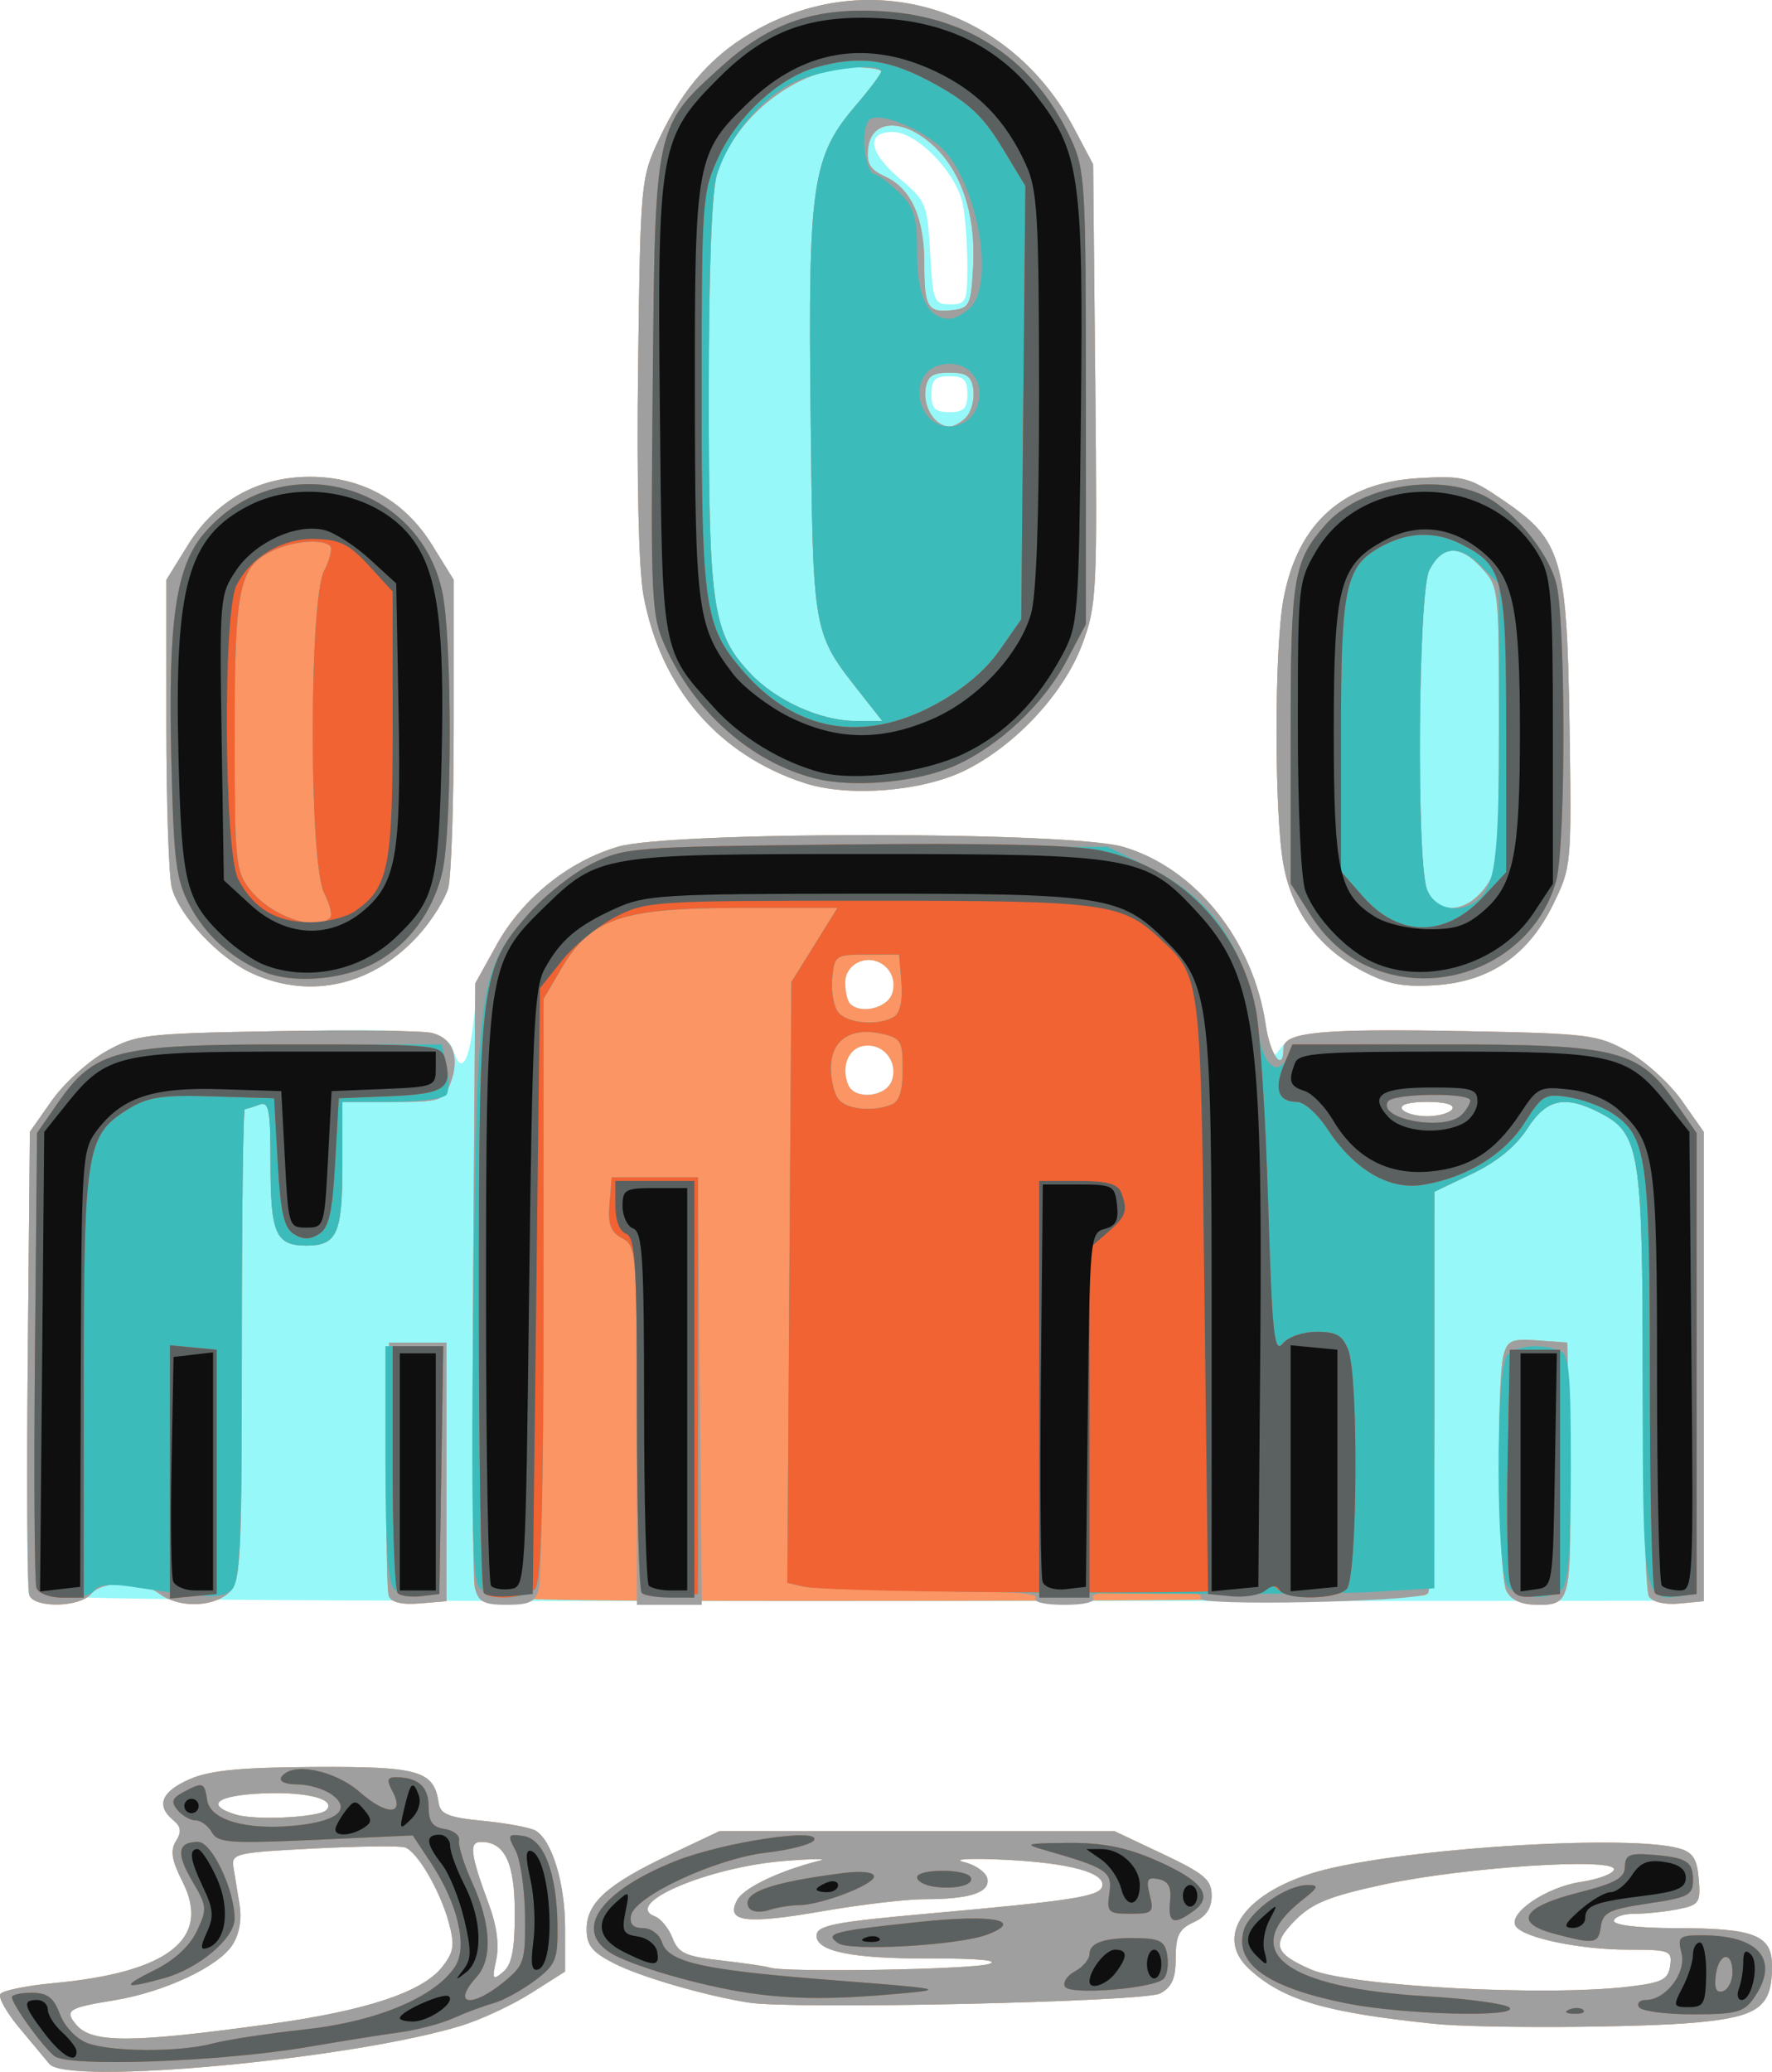 <?xml version="1.0" encoding="UTF-8" standalone="no"?>
<!-- Created with Inkscape (http://www.inkscape.org/) -->

<svg
   xmlns:dc="http://purl.org/dc/elements/1.1/"
   xmlns:cc="http://creativecommons.org/ns#"
   xmlns:rdf="http://www.w3.org/1999/02/22-rdf-syntax-ns#"
   xmlns:svg="http://www.w3.org/2000/svg"
   xmlns="http://www.w3.org/2000/svg"
   xmlns:sodipodi="http://sodipodi.sourceforge.net/DTD/sodipodi-0.dtd"
   xmlns:inkscape="http://www.inkscape.org/namespaces/inkscape"
   version="1.1"
   id="svg52"
   width="246.656"
   height="288.368"
   viewBox="0 0 246.656 288.368"
   sodipodi:docname="Logo.svg"
   inkscape:version="0.92.2 (5c3e80d, 2017-08-06)">
  <defs
     id="defs56" />
  <sodipodi:namedview
     pagecolor="#ffffff"
     bordercolor="#666666"
     borderopacity="1"
     objecttolerance="10"
     gridtolerance="10"
     guidetolerance="10"
     inkscape:pageopacity="0"
     inkscape:pageshadow="2"
     inkscape:window-width="1366"
     inkscape:window-height="745"
     id="namedview54"
     showgrid="false"
     fit-margin-top="0"
     fit-margin-left="0"
     fit-margin-right="0"
     fit-margin-bottom="0"
     inkscape:zoom="0.68604651"
     inkscape:cx="120.82597"
     inkscape:cy="140.1712"
     inkscape:window-x="-8"
     inkscape:window-y="-8"
     inkscape:window-maximized="1"
     inkscape:current-layer="svg52" />
  <g
     id="g62"
     transform="translate(-13.344,-29.634)">
    <path
       style="fill:#96f8f8"
       d="m 20.213,316.898 c -0.629,-0.769 -2.544,-3.073 -4.256,-5.119 -1.712,-2.046 -2.867,-4.118 -2.566,-4.603 0.3,-0.486 3.645,-1.171 7.434,-1.523 15.977,-1.485 21.945,-6.176 17.934,-14.097 -1.52,-3.002 -1.741,-4.355 -0.923,-5.665 0.809,-1.296 0.715,-2.019 -0.381,-2.928 -2.436,-2.021 -1.646,-3.982 2.295,-5.696 2.833,-1.232 7.103,-1.647 17.46,-1.699 14.526,-0.072 16.543,0.518 17.199,5.034 0.224,1.542 1.395,2.006 6.256,2.479 3.289,0.32 6.556,0.937 7.26,1.372 C 90.213,285.868 92,291.803 92,297.99 v 6.054 l -4.75,3.013 c -2.612,1.657 -7,3.7 -9.75,4.539 -15.294,4.667 -54.816,8.325 -57.287,5.303 z M 51,311.335 c 13.32,-1.843 21.15,-4.44 23.89,-7.922 1.634,-2.078 1.778,-3.041 0.926,-6.187 -1.198,-4.42 -4.358,-9.852 -6.086,-10.461 C 69.053,286.527 63.325,286.595 57,286.916 46.213,287.464 45.521,287.624 45.831,289.5 c 0.182,1.1 0.569,3.466 0.86,5.257 0.332,2.046 -0.043,4.131 -1.01,5.607 -1.991,3.039 -9.523,6.553 -16.472,7.683 -6.369,1.037 -6.922,1.39 -5.278,3.371 2.176,2.622 7.636,2.606 27.068,-0.083 z M 85,295.949 C 85,288.924 83.622,286 80.312,286 c -1.733,0 -1.513,1.697 1.153,8.9 1.026,2.772 1.378,5.539 0.952,7.48 -0.608,2.767 -0.51,2.943 0.953,1.728 C 84.585,303.1 85,301.02 85,295.949 Z M 58.743,281.59 c 1.505,-1.505 -2.55,-2.594 -8.743,-2.348 -6.495,0.258 -8.238,1.613 -3.809,2.961 2.718,0.827 11.543,0.396 12.552,-0.612 z M 213,311.318 c -15.202,-1.574 -21.035,-3.298 -25.75,-7.609 -5.342,-4.885 0.009,-11.47 11.431,-14.068 13.16,-2.993 41.579,-4.611 48.319,-2.752 1.984,0.547 2.562,1.428 2.802,4.265 0.279,3.305 0.062,3.623 -2.875,4.21 -1.748,0.349 -4.471,0.635 -6.052,0.635 -1.581,0 -2.875,0.45 -2.875,1 0,0.588 3.478,1 8.435,1 11.138,0 13.565,0.945 13.565,5.284 0,5.715 -1.818,7.057 -10.644,7.859 -7.994,0.727 -30.001,0.832 -36.356,0.174 z m 27,-5.166 c 4.705,-0.557 5.546,-0.976 5.82,-2.901 0.302,-2.123 -0.025,-2.25 -5.807,-2.25 -6.747,0 -14.686,-1.663 -15.69,-3.287 -1.103,-1.785 4.277,-5.426 9.085,-6.147 2.526,-0.379 4.592,-1.174 4.592,-1.767 0,-1.649 -20.821,-0.278 -31.942,2.102 -7.577,1.622 -10.021,2.6 -12.375,4.954 -3.389,3.389 -2.98,4.681 2.189,6.92 5.313,2.301 32.429,3.761 44.128,2.376 z m -122.5,2.205 c -6.191,-1.002 -15.009,-3.575 -18.69,-5.453 C 95.764,301.349 95,300.397 95,298.154 c 0,-3.673 2.878,-6.26 11.5,-10.341 l 7,-3.313 27.5,0.007 27.5,0.007 6.75,3.191 c 5.759,2.722 6.75,3.569 6.75,5.765 0,1.775 -0.776,2.927 -2.5,3.713 -2.029,0.924 -2.5,1.856 -2.5,4.943 0,2.88 -0.527,4.086 -2.17,4.966 -2.211,1.183 -51.165,2.264 -57.33,1.265 z m 33.5,-5.365 c 1.578,-0.511 -1.586,-0.796 -8.579,-0.773 C 131.993,302.252 127,301.233 127,299.072 c 0,-1.447 2.408,-1.924 15.695,-3.108 19.67,-1.754 23.606,-2.36 24.054,-3.707 0.647,-1.945 -4.452,-3.351 -13.736,-3.787 -4.682,-0.22 -7.168,-0.075 -5.525,0.323 1.643,0.398 3.128,1.449 3.298,2.336 0.371,1.928 -2.464,2.845 -8.786,2.842 -2.475,-0.001 -8.833,0.749 -14.13,1.667 -10.768,1.866 -13.553,1.508 -11.925,-1.535 0.92,-1.719 5.914,-4.102 11.555,-5.513 1.1,-0.275 -1.148,-0.248 -4.995,0.061 -10.63,0.854 -22.567,5.961 -18.015,7.708 0.847,0.325 1.959,1.692 2.471,3.038 0.792,2.082 1.796,2.545 6.735,3.102 3.193,0.36 6.255,0.81 6.805,1 2.047,0.705 28.094,0.273 30.5,-0.507 z M 17.341,251.446 C 17.108,250.84 17.049,236.129 17.209,218.756 L 17.5,187.168 l 3.044,-4.334 c 1.674,-2.384 5.049,-5.459 7.5,-6.834 4.25,-2.385 5.346,-2.516 23.767,-2.843 21.282,-0.378 23.757,-0.091 24.694,2.86 1.034,3.259 2.168,1.437 2.777,-4.465 1.144,-11.084 9.295,-20.864 20.051,-24.058 7.344,-2.181 63.032,-2.168 70.388,0.016 10.123,3.006 18.06,12.978 19.828,24.91 0.672,4.535 0.839,4.77 2.135,3 1.31,-1.789 2.854,-1.92 22.611,-1.92 20.764,0 21.298,0.052 25.661,2.5 2.451,1.375 5.826,4.451 7.5,6.835 l 3.044,4.335 v 32.633 32.633 l -116.368,0.056 C 50.234,252.532 17.646,252.24 17.341,251.446 Z M 215.5,184 c 0.374,-0.605 -1.009,-1 -3.5,-1 -2.491,0 -3.874,0.395 -3.5,1 0.34,0.55 1.915,1 3.5,1 1.585,0 3.16,-0.45 3.5,-1 z m -77.985,-4.048 c 0.833,-2.623 -1.239,-5.135 -3.918,-4.75 -2.143,0.308 -3.184,2.827 -2.214,5.357 0.861,2.243 5.368,1.797 6.131,-0.606 z m 0.02,-12.064 c 0.417,-1.314 0.107,-2.675 -0.821,-3.603 -2.108,-2.108 -5.714,-0.773 -5.714,2.115 0,1.246 0.3,2.566 0.667,2.933 1.513,1.513 5.219,0.601 5.869,-1.445 z M 48.491,165.135 C 43.875,163.038 38.378,157.209 37.264,153.232 36.844,151.729 36.5,141.464 36.5,130.42 v -20.08 l 3,-4.843 C 43.335,99.307 49.255,96 56.5,96 c 7.245,0 13.165,3.307 17,9.498 l 3,4.843 v 20.08 c 0,11.044 -0.344,21.309 -0.764,22.811 -0.42,1.502 -2.178,4.341 -3.905,6.309 -6.309,7.186 -15.164,9.308 -23.339,5.594 z m 154.567,-0.32 c -6.034,-3.145 -9.795,-8.157 -11.038,-14.711 -1.314,-6.927 -1.318,-30.26 -0.006,-37.175 2.002,-10.554 8.317,-16.158 18.877,-16.75 6.141,-0.344 6.959,-0.133 11.54,2.975 8.31,5.639 9.017,7.994 9.379,31.214 0.305,19.607 0.276,19.938 -2.261,25.121 -3.474,7.1 -8.807,10.769 -16.38,11.267 -4.477,0.294 -6.604,-0.114 -10.111,-1.942 z m -77.734,-26.194 c -12.024,-3.934 -20.032,-13.262 -22.405,-26.102 -0.667,-3.608 -0.958,-15.949 -0.753,-31.949 0.329,-25.656 0.375,-26.158 2.935,-31.616 3.414,-7.279 7.616,-11.938 13.804,-15.306 16.097,-8.761 35.16,-2.753 43.949,13.852 l 2.646,5 0.302,30.572 c 0.288,29.141 0.203,30.839 -1.826,36.262 -2.561,6.845 -9.352,14.128 -16.374,17.56 -5.978,2.922 -16.201,3.714 -22.278,1.727 z M 148,84.5 c 0,-2 -0.5,-2.5 -2.5,-2.5 -2,0 -2.5,0.5 -2.5,2.5 0,2 0.5,2.5 2.5,2.5 2,0 2.5,-0.5 2.5,-2.5 z m 0,-17.875 c 0,-2.956 -0.288,-6.816 -0.641,-8.578 C 146.485,53.677 140.989,48 137.632,48 c -3.84,0 -3.371,2.879 1.078,6.615 3.538,2.97 3.728,3.446 4.113,10.25 C 143.203,71.606 143.357,72 145.613,72 147.833,72 148,71.624 148,66.625 Z"
       id="path76"
       inkscape:connector-curvature="0" />
    <path
       style="fill:#fb9563"
       d="m 20.213,316.898 c -0.629,-0.769 -2.544,-3.073 -4.256,-5.119 -1.712,-2.046 -2.867,-4.118 -2.566,-4.603 0.3,-0.486 3.645,-1.171 7.434,-1.523 15.977,-1.485 21.945,-6.176 17.934,-14.097 -1.52,-3.002 -1.741,-4.355 -0.923,-5.665 0.809,-1.296 0.715,-2.019 -0.381,-2.928 -2.436,-2.021 -1.646,-3.982 2.295,-5.696 2.833,-1.232 7.103,-1.647 17.46,-1.699 14.526,-0.072 16.543,0.518 17.199,5.034 0.224,1.542 1.395,2.006 6.256,2.479 3.289,0.32 6.556,0.937 7.26,1.372 C 90.213,285.868 92,291.803 92,297.99 v 6.054 l -4.75,3.013 c -2.612,1.657 -7,3.7 -9.75,4.539 -15.294,4.667 -54.816,8.325 -57.287,5.303 z M 51,311.335 c 13.32,-1.843 21.15,-4.44 23.89,-7.922 1.634,-2.078 1.778,-3.041 0.926,-6.187 -1.198,-4.42 -4.358,-9.852 -6.086,-10.461 C 69.053,286.527 63.325,286.595 57,286.916 46.213,287.464 45.521,287.624 45.831,289.5 c 0.182,1.1 0.569,3.466 0.86,5.257 0.332,2.046 -0.043,4.131 -1.01,5.607 -1.991,3.039 -9.523,6.553 -16.472,7.683 -6.369,1.037 -6.922,1.39 -5.278,3.371 2.176,2.622 7.636,2.606 27.068,-0.083 z M 85,295.949 C 85,288.924 83.622,286 80.312,286 c -1.733,0 -1.513,1.697 1.153,8.9 1.026,2.772 1.378,5.539 0.952,7.48 -0.608,2.767 -0.51,2.943 0.953,1.728 C 84.585,303.1 85,301.02 85,295.949 Z M 58.743,281.59 c 1.505,-1.505 -2.55,-2.594 -8.743,-2.348 -6.495,0.258 -8.238,1.613 -3.809,2.961 2.718,0.827 11.543,0.396 12.552,-0.612 z M 213,311.318 c -15.202,-1.574 -21.035,-3.298 -25.75,-7.609 -5.342,-4.885 0.009,-11.47 11.431,-14.068 13.16,-2.993 41.579,-4.611 48.319,-2.752 1.984,0.547 2.562,1.428 2.802,4.265 0.279,3.305 0.062,3.623 -2.875,4.21 -1.748,0.349 -4.471,0.635 -6.052,0.635 -1.581,0 -2.875,0.45 -2.875,1 0,0.588 3.478,1 8.435,1 11.138,0 13.565,0.945 13.565,5.284 0,5.715 -1.818,7.057 -10.644,7.859 -7.994,0.727 -30.001,0.832 -36.356,0.174 z m 27,-5.166 c 4.705,-0.557 5.546,-0.976 5.82,-2.901 0.302,-2.123 -0.025,-2.25 -5.807,-2.25 -6.747,0 -14.686,-1.663 -15.69,-3.287 -1.103,-1.785 4.277,-5.426 9.085,-6.147 2.526,-0.379 4.592,-1.174 4.592,-1.767 0,-1.649 -20.821,-0.278 -31.942,2.102 -7.577,1.622 -10.021,2.6 -12.375,4.954 -3.389,3.389 -2.98,4.681 2.189,6.92 5.313,2.301 32.429,3.761 44.128,2.376 z m -122.5,2.205 c -6.191,-1.002 -15.009,-3.575 -18.69,-5.453 C 95.764,301.349 95,300.397 95,298.154 c 0,-3.673 2.878,-6.26 11.5,-10.341 l 7,-3.313 27.5,0.007 27.5,0.007 6.75,3.191 c 5.759,2.722 6.75,3.569 6.75,5.765 0,1.775 -0.776,2.927 -2.5,3.713 -2.029,0.924 -2.5,1.856 -2.5,4.943 0,2.88 -0.527,4.086 -2.17,4.966 -2.211,1.183 -51.165,2.264 -57.33,1.265 z m 33.5,-5.365 c 1.578,-0.511 -1.586,-0.796 -8.579,-0.773 C 131.993,302.252 127,301.233 127,299.072 c 0,-1.447 2.408,-1.924 15.695,-3.108 19.67,-1.754 23.606,-2.36 24.054,-3.707 0.647,-1.945 -4.452,-3.351 -13.736,-3.787 -4.682,-0.22 -7.168,-0.075 -5.525,0.323 1.643,0.398 3.128,1.449 3.298,2.336 0.371,1.928 -2.464,2.845 -8.786,2.842 -2.475,-0.001 -8.833,0.749 -14.13,1.667 -10.768,1.866 -13.553,1.508 -11.925,-1.535 0.92,-1.719 5.914,-4.102 11.555,-5.513 1.1,-0.275 -1.148,-0.248 -4.995,0.061 -10.63,0.854 -22.567,5.961 -18.015,7.708 0.847,0.325 1.959,1.692 2.471,3.038 0.792,2.082 1.796,2.545 6.735,3.102 3.193,0.36 6.255,0.81 6.805,1 2.047,0.705 28.094,0.273 30.5,-0.507 z M 17.428,251.672 c -0.28,-0.731 -0.379,-15.543 -0.219,-32.916 L 17.5,187.168 l 3.044,-4.334 c 1.674,-2.384 5.049,-5.459 7.5,-6.834 4.25,-2.385 5.346,-2.516 23.767,-2.843 10.621,-0.189 20.379,-0.075 21.683,0.252 2.896,0.727 3.893,3.441 2.555,6.959 C 75.1,182.866 74.692,183 68.025,183 H 61 v 8.8 c 0,9.534 -0.744,11.2 -5,11.2 -4.266,0 -5,-1.661 -5,-11.307 0,-7.711 -0.212,-8.825 -1.582,-8.3 -0.87,0.334 -1.77,0.607 -2,0.607 C 47.188,184 47,198.78 47,216.845 c 0,30.55 -0.128,32.961 -1.829,34.5 -2.248,2.034 -7.005,2.095 -9.612,0.123 C 33.041,249.564 27.592,249.582 26,251.5 c -1.544,1.86 -7.876,1.987 -8.572,0.172 z m 50.039,0.102 c -0.284,-0.741 -0.393,-8.981 -0.242,-18.311 L 67.5,216.5 h 4 4 v 18 18 l -3.758,0.311 c -2.464,0.204 -3.936,-0.153 -4.275,-1.037 z M 79.412,250.5 c -0.275,-1.1 -0.368,-20.45 -0.206,-43 l 0.294,-41 2.979,-5.379 c 3.548,-6.405 9.94,-11.574 16.855,-13.627 7.344,-2.181 63.032,-2.168 70.388,0.016 10.062,2.988 18.061,12.982 19.802,24.74 0.641,4.326 2.476,6.769 2.476,3.295 0,-2.269 5.256,-2.769 25.172,-2.392 17.364,0.328 18.562,0.478 22.783,2.847 2.451,1.375 5.826,4.451 7.5,6.835 l 3.044,4.335 v 32.665 32.665 l -3.395,0.324 c -2.042,0.195 -3.73,-0.204 -4.235,-1 -0.462,-0.728 -0.846,-14.276 -0.855,-30.106 -0.017,-31.783 -0.42,-34.324 -5.887,-37.151 -4.962,-2.566 -7.499,-2.023 -10.211,2.184 -1.578,2.448 -4.239,4.618 -7.664,6.25 l -5.246,2.5 -0.004,27.691 c -0.003,20.77 -0.31,27.88 -1.229,28.448 -0.674,0.416 -30.618,0.78 -66.544,0.809 -64.507,0.051 -65.325,0.027 -65.819,-1.948 z M 215.5,184 c 0.374,-0.605 -1.009,-1 -3.5,-1 -2.491,0 -3.874,0.395 -3.5,1 0.34,0.55 1.915,1 3.5,1 1.585,0 3.16,-0.45 3.5,-1 z m -77.985,-4.048 c 0.833,-2.623 -1.239,-5.135 -3.918,-4.75 -2.143,0.308 -3.184,2.827 -2.214,5.357 0.861,2.243 5.368,1.797 6.131,-0.606 z m 0.02,-12.064 c 0.417,-1.314 0.107,-2.675 -0.821,-3.603 -2.108,-2.108 -5.714,-0.773 -5.714,2.115 0,1.246 0.3,2.566 0.667,2.933 1.513,1.513 5.219,0.601 5.869,-1.445 z m 85.5,83.177 c -1.107,-2.069 -1.428,-28.997 -0.392,-32.867 0.535,-1.999 1.157,-2.262 4.736,-2 L 231.5,216.5 l 0.286,16 c 0.355,19.871 0.224,20.5 -4.27,20.5 -2.383,0 -3.765,-0.596 -4.481,-1.934 z M 48.491,165.135 C 43.875,163.038 38.378,157.209 37.264,153.232 36.844,151.729 36.5,141.464 36.5,130.42 v -20.08 l 3,-4.843 C 43.335,99.307 49.255,96 56.5,96 c 7.245,0 13.165,3.307 17,9.498 l 3,4.843 v 20.08 c 0,11.044 -0.344,21.309 -0.764,22.811 -0.42,1.502 -2.178,4.341 -3.905,6.309 -6.309,7.186 -15.164,9.308 -23.339,5.594 z m 154.567,-0.32 c -6.034,-3.145 -9.795,-8.157 -11.038,-14.711 -1.314,-6.927 -1.318,-30.26 -0.006,-37.175 2.002,-10.554 8.317,-16.158 18.877,-16.75 6.141,-0.344 6.959,-0.133 11.54,2.975 8.31,5.639 9.017,7.994 9.379,31.214 0.305,19.607 0.276,19.938 -2.261,25.121 -3.474,7.1 -8.807,10.769 -16.38,11.267 -4.477,0.294 -6.604,-0.114 -10.111,-1.942 z m 16.869,-11.45 C 221.865,150.902 222,149.446 222,131.011 c 0,-19.684 -0.005,-19.724 -2.517,-22.435 -2.955,-3.188 -5.436,-3.039 -7.193,0.433 -1.541,3.046 -1.806,40.502 -0.315,44.426 1.316,3.463 5.2,3.429 7.952,-0.07 z m -94.603,-14.744 c -12.024,-3.934 -20.032,-13.262 -22.405,-26.102 -0.667,-3.608 -0.958,-15.949 -0.753,-31.949 0.329,-25.656 0.375,-26.158 2.935,-31.616 3.414,-7.279 7.616,-11.938 13.804,-15.306 16.097,-8.761 35.16,-2.753 43.949,13.852 l 2.646,5 0.302,30.572 c 0.288,29.141 0.203,30.839 -1.826,36.262 -2.561,6.845 -9.352,14.128 -16.374,17.56 -5.978,2.922 -16.201,3.714 -22.278,1.727 z M 133.221,126.25 c -6.806,-8.66 -6.69,-8.021 -7.041,-39.005 -0.362,-32.002 0.197,-35.821 6.283,-42.931 C 134.408,42.042 136,39.916 136,39.591 136,39.266 134.342,39 132.316,39 124.393,39 115.55,45.882 113.141,53.922 112.408,56.369 112,67.396 112,84.74 c 0,29.524 0.522,33.007 5.789,38.622 3.533,3.767 9.737,6.589 14.545,6.616 l 3.834,0.022 -2.947,-3.75 z m 14.733,-38.695 c 0.66,-0.795 1.052,-2.482 0.872,-3.75 C 148.568,81.983 147.871,81.5 145.5,81.5 c -2.371,0 -3.068,0.483 -3.327,2.305 C 141.815,86.331 143.525,89 145.5,89 c 0.69,0 1.795,-0.65 2.454,-1.445 z m 0.852,-21.014 c 0.377,-7.342 -1.8,-13.517 -6.018,-17.066 -4.098,-3.448 -8.161,-3.087 -8.604,0.766 -0.248,2.151 0.253,3.001 2.325,3.945 3.642,1.659 5.491,5.733 5.491,12.097 0,6.169 0.458,6.921 3.963,6.512 2.359,-0.275 2.559,-0.714 2.844,-6.255 z"
       id="path74"
       inkscape:connector-curvature="0" />
    <path
       style="fill:#9f9f9f"
       d="m 20.213,316.898 c -0.629,-0.769 -2.544,-3.073 -4.256,-5.119 -1.712,-2.046 -2.867,-4.118 -2.566,-4.603 0.3,-0.486 3.645,-1.171 7.434,-1.523 15.977,-1.485 21.945,-6.176 17.934,-14.097 -1.52,-3.002 -1.741,-4.355 -0.923,-5.665 0.809,-1.296 0.715,-2.019 -0.381,-2.928 -2.436,-2.021 -1.646,-3.982 2.295,-5.696 2.833,-1.232 7.103,-1.647 17.46,-1.699 14.526,-0.072 16.543,0.518 17.199,5.034 0.224,1.542 1.395,2.006 6.256,2.479 3.289,0.32 6.556,0.937 7.26,1.372 C 90.213,285.868 92,291.803 92,297.99 v 6.054 l -4.75,3.013 c -2.612,1.657 -7,3.7 -9.75,4.539 -15.294,4.667 -54.816,8.325 -57.287,5.303 z M 51,311.335 c 13.32,-1.843 21.15,-4.44 23.89,-7.922 1.634,-2.078 1.778,-3.041 0.926,-6.187 -1.198,-4.42 -4.358,-9.852 -6.086,-10.461 C 69.053,286.527 63.325,286.595 57,286.916 46.213,287.464 45.521,287.624 45.831,289.5 c 0.182,1.1 0.569,3.466 0.86,5.257 0.332,2.046 -0.043,4.131 -1.01,5.607 -1.991,3.039 -9.523,6.553 -16.472,7.683 -6.369,1.037 -6.922,1.39 -5.278,3.371 2.176,2.622 7.636,2.606 27.068,-0.083 z M 85,295.949 C 85,288.924 83.622,286 80.312,286 c -1.733,0 -1.513,1.697 1.153,8.9 1.026,2.772 1.378,5.539 0.952,7.48 -0.608,2.767 -0.51,2.943 0.953,1.728 C 84.585,303.1 85,301.02 85,295.949 Z M 58.743,281.59 c 1.505,-1.505 -2.55,-2.594 -8.743,-2.348 -6.495,0.258 -8.238,1.613 -3.809,2.961 2.718,0.827 11.543,0.396 12.552,-0.612 z M 213,311.318 c -15.202,-1.574 -21.035,-3.298 -25.75,-7.609 -5.342,-4.885 0.009,-11.47 11.431,-14.068 13.16,-2.993 41.579,-4.611 48.319,-2.752 1.984,0.547 2.562,1.428 2.802,4.265 0.279,3.305 0.062,3.623 -2.875,4.21 -1.748,0.349 -4.471,0.635 -6.052,0.635 -1.581,0 -2.875,0.45 -2.875,1 0,0.588 3.478,1 8.435,1 11.138,0 13.565,0.945 13.565,5.284 0,5.715 -1.818,7.057 -10.644,7.859 -7.994,0.727 -30.001,0.832 -36.356,0.174 z m 27,-5.166 c 4.705,-0.557 5.546,-0.976 5.82,-2.901 0.302,-2.123 -0.025,-2.25 -5.807,-2.25 -6.747,0 -14.686,-1.663 -15.69,-3.287 -1.103,-1.785 4.277,-5.426 9.085,-6.147 2.526,-0.379 4.592,-1.174 4.592,-1.767 0,-1.649 -20.821,-0.278 -31.942,2.102 -7.577,1.622 -10.021,2.6 -12.375,4.954 -3.389,3.389 -2.98,4.681 2.189,6.92 5.313,2.301 32.429,3.761 44.128,2.376 z m -122.5,2.205 c -6.191,-1.002 -15.009,-3.575 -18.69,-5.453 C 95.764,301.349 95,300.397 95,298.154 c 0,-3.673 2.878,-6.26 11.5,-10.341 l 7,-3.313 27.5,0.007 27.5,0.007 6.75,3.191 c 5.759,2.722 6.75,3.569 6.75,5.765 0,1.775 -0.776,2.927 -2.5,3.713 -2.029,0.924 -2.5,1.856 -2.5,4.943 0,2.88 -0.527,4.086 -2.17,4.966 -2.211,1.183 -51.165,2.264 -57.33,1.265 z m 33.5,-5.365 c 1.578,-0.511 -1.586,-0.796 -8.579,-0.773 C 131.993,302.252 127,301.233 127,299.072 c 0,-1.447 2.408,-1.924 15.695,-3.108 19.67,-1.754 23.606,-2.36 24.054,-3.707 0.647,-1.945 -4.452,-3.351 -13.736,-3.787 -4.682,-0.22 -7.168,-0.075 -5.525,0.323 1.643,0.398 3.128,1.449 3.298,2.336 0.371,1.928 -2.464,2.845 -8.786,2.842 -2.475,-0.001 -8.833,0.749 -14.13,1.667 -10.768,1.866 -13.553,1.508 -11.925,-1.535 0.92,-1.719 5.914,-4.102 11.555,-5.513 1.1,-0.275 -1.148,-0.248 -4.995,0.061 -10.63,0.854 -22.567,5.961 -18.015,7.708 0.847,0.325 1.959,1.692 2.471,3.038 0.792,2.082 1.796,2.545 6.735,3.102 3.193,0.36 6.255,0.81 6.805,1 2.047,0.705 28.094,0.273 30.5,-0.507 z M 17.428,251.672 c -0.28,-0.731 -0.379,-15.543 -0.219,-32.916 L 17.5,187.168 l 3.044,-4.334 c 1.674,-2.384 5.049,-5.459 7.5,-6.834 4.25,-2.385 5.346,-2.516 23.767,-2.843 10.621,-0.189 20.379,-0.075 21.683,0.252 2.896,0.727 3.893,3.441 2.555,6.959 C 75.1,182.866 74.692,183 68.025,183 H 61 v 8.8 c 0,9.534 -0.744,11.2 -5,11.2 -4.266,0 -5,-1.661 -5,-11.307 0,-7.711 -0.212,-8.825 -1.582,-8.3 -0.87,0.334 -1.77,0.607 -2,0.607 C 47.188,184 47,198.78 47,216.845 c 0,30.55 -0.128,32.961 -1.829,34.5 -2.248,2.034 -7.005,2.095 -9.612,0.123 C 33.041,249.564 27.592,249.582 26,251.5 c -1.544,1.86 -7.876,1.987 -8.572,0.172 z m 50.039,0.102 c -0.284,-0.741 -0.393,-8.981 -0.242,-18.311 L 67.5,216.5 h 4 4 v 18 18 l -3.758,0.311 c -2.464,0.204 -3.936,-0.153 -4.275,-1.037 z M 79.475,250.75 c -0.31,-1.238 -0.431,-20.7 -0.269,-43.25 l 0.294,-41 2.979,-5.379 c 3.548,-6.405 9.94,-11.574 16.855,-13.627 7.344,-2.181 63.032,-2.168 70.388,0.016 10.062,2.988 18.061,12.982 19.802,24.74 0.641,4.326 2.476,6.769 2.476,3.295 0,-2.269 5.256,-2.769 25.172,-2.392 17.364,0.328 18.562,0.478 22.783,2.847 2.451,1.375 5.826,4.451 7.5,6.835 l 3.044,4.335 v 32.665 32.665 l -3.395,0.324 c -2.042,0.195 -3.73,-0.204 -4.235,-1 -0.462,-0.728 -0.846,-14.276 -0.855,-30.106 -0.017,-31.783 -0.42,-34.324 -5.887,-37.151 -4.962,-2.566 -7.499,-2.023 -10.211,2.184 -1.578,2.448 -4.239,4.618 -7.664,6.25 l -5.246,2.5 -0.004,27.691 c -0.002,15.735 -0.4,27.936 -0.922,28.259 -1.877,1.16 -32.339,1.776 -31.637,0.639 C 180.909,251.338 178.6,251 173,251 c -5.157,0 -7.893,0.365 -7.5,1 0.378,0.612 -1.176,1 -4,1 -2.824,0 -4.378,-0.388 -4,-1 0.402,-0.651 -5.077,-1.005 -15.691,-1.015 -8.97,-0.008 -16.886,-0.381 -17.591,-0.829 -1.017,-0.645 -1.224,-9.405 -1,-42.325 L 123.5,166.32 126.709,161.16 129.917,156 h -13.643 c -16.396,0 -20.705,1.466 -24.789,8.434 L 89,168.676 88.986,208.588 c -0.007,21.952 -0.285,40.925 -0.617,42.162 -0.493,1.841 -1.305,2.25 -4.467,2.25 -3.174,0 -3.965,-0.402 -4.428,-2.25 z M 215.5,184 c 0.374,-0.605 -1.009,-1 -3.5,-1 -2.491,0 -3.874,0.395 -3.5,1 0.34,0.55 1.915,1 3.5,1 1.585,0 3.16,-0.45 3.5,-1 z m -78.082,-0.607 C 138.522,182.969 139,181.483 139,178.472 c 0,-3.961 -0.241,-4.366 -2.941,-4.96 -4.349,-0.955 -7.059,0.896 -7.059,4.822 0,1.796 0.54,3.805 1.2,4.465 1.294,1.294 4.669,1.571 7.218,0.593 z m 0.401,-12.26 c 0.827,-0.524 1.2,-2.292 1,-4.735 L 138.5,162.5 H 134 c -4.364,0 -4.51,0.1 -4.818,3.315 -0.175,1.823 0.218,3.961 0.872,4.75 1.304,1.571 5.678,1.891 7.765,0.568 z M 102,228.035 c 0,-24.17 -0.066,-25 -2.056,-26.065 -1.61,-0.862 -1.99,-1.901 -1.75,-4.785 L 98.5,193.5 h 6 6 l 0.265,29.75 0.265,29.75 H 106.515 102 Z m 121.035,23.031 c -1.107,-2.069 -1.428,-28.997 -0.392,-32.867 0.535,-1.999 1.157,-2.262 4.736,-2 L 231.5,216.5 l 0.286,16 c 0.355,19.871 0.224,20.5 -4.27,20.5 -2.383,0 -3.765,-0.596 -4.481,-1.934 z M 48.491,165.135 C 43.875,163.038 38.378,157.209 37.264,153.232 36.844,151.729 36.5,141.464 36.5,130.42 v -20.08 l 3,-4.843 C 43.335,99.307 49.255,96 56.5,96 c 7.245,0 13.165,3.307 17,9.498 l 3,4.843 v 20.08 c 0,11.044 -0.344,21.309 -0.764,22.811 -0.42,1.502 -2.178,4.341 -3.905,6.309 -6.309,7.186 -15.164,9.308 -23.339,5.594 z m 10.802,-7.762 c 0.345,-0.345 -0.03,-1.897 -0.833,-3.45 -2.112,-4.084 -2.112,-40.762 0,-44.846 0.803,-1.553 1.178,-3.106 0.833,-3.45 -1.011,-1.011 -4.99,-0.722 -7.821,0.568 C 46.597,108.416 46,111.21 46,131.815 c 0,17.808 0.125,19.074 2.138,21.633 2.915,3.706 9.173,5.907 11.155,3.925 z m 143.765,7.442 c -6.034,-3.145 -9.795,-8.157 -11.038,-14.711 -1.314,-6.927 -1.318,-30.26 -0.006,-37.175 2.002,-10.554 8.317,-16.158 18.877,-16.75 6.141,-0.344 6.959,-0.133 11.54,2.975 8.31,5.639 9.017,7.994 9.379,31.214 0.305,19.607 0.276,19.938 -2.261,25.121 -3.474,7.1 -8.807,10.769 -16.38,11.267 -4.477,0.294 -6.604,-0.114 -10.111,-1.942 z m 16.869,-11.45 C 221.865,150.902 222,149.446 222,131.011 c 0,-19.684 -0.005,-19.724 -2.517,-22.435 -2.955,-3.188 -5.436,-3.039 -7.193,0.433 -1.541,3.046 -1.806,40.502 -0.315,44.426 1.316,3.463 5.2,3.429 7.952,-0.07 z m -94.603,-14.744 c -12.024,-3.934 -20.032,-13.262 -22.405,-26.102 -0.667,-3.608 -0.958,-15.949 -0.753,-31.949 0.329,-25.656 0.375,-26.158 2.935,-31.616 3.414,-7.279 7.616,-11.938 13.804,-15.306 16.097,-8.761 35.16,-2.753 43.949,13.852 l 2.646,5 0.302,30.572 c 0.288,29.141 0.203,30.839 -1.826,36.262 -2.561,6.845 -9.352,14.128 -16.374,17.56 -5.978,2.922 -16.201,3.714 -22.278,1.727 z M 133.221,126.25 c -6.806,-8.66 -6.69,-8.021 -7.041,-39.005 -0.362,-32.002 0.197,-35.821 6.283,-42.931 C 134.408,42.042 136,39.916 136,39.591 136,39.266 134.342,39 132.316,39 124.393,39 115.55,45.882 113.141,53.922 112.408,56.369 112,67.396 112,84.74 c 0,29.524 0.522,33.007 5.789,38.622 3.533,3.767 9.737,6.589 14.545,6.616 l 3.834,0.022 -2.947,-3.75 z m 14.733,-38.695 c 0.66,-0.795 1.052,-2.482 0.872,-3.75 C 148.568,81.983 147.871,81.5 145.5,81.5 c -2.371,0 -3.068,0.483 -3.327,2.305 C 141.815,86.331 143.525,89 145.5,89 c 0.69,0 1.795,-0.65 2.454,-1.445 z m 0.852,-21.014 c 0.377,-7.342 -1.8,-13.517 -6.018,-17.066 -4.098,-3.448 -8.161,-3.087 -8.604,0.766 -0.248,2.151 0.253,3.001 2.325,3.945 3.642,1.659 5.491,5.733 5.491,12.097 0,6.169 0.458,6.921 3.963,6.512 2.359,-0.275 2.559,-0.714 2.844,-6.255 z"
       id="path72"
       inkscape:connector-curvature="0" />
    <path
       style="fill:#3cbbbb"
       d="M 20.905,315.799 C 19.194,314.405 15,308.58 15,307.596 15,307.268 16.251,307 17.781,307 c 2.169,0 3.029,0.657 3.909,2.99 0.644,1.706 2.27,3.424 3.784,4 3.333,1.267 12.908,1.299 17.525,0.058 1.925,-0.517 7.675,-1.394 12.777,-1.947 9.987,-1.083 18.117,-4.483 20.909,-8.746 1.798,-2.745 0.398,-8.759 -3.362,-14.441 l -2.526,-3.817 -13.52,0.611 c -11.955,0.54 -13.628,0.419 -14.449,-1.049 C 42.319,283.747 41.303,283 40.573,283 c -0.73,0 -1.862,-0.644 -2.515,-1.43 -0.948,-1.142 -0.784,-1.646 0.812,-2.5 2.729,-1.46 2.945,-1.387 3.311,1.121 0.4,2.744 5.352,4.193 12.128,3.549 5.971,-0.568 8.029,-2.256 5.25,-4.307 C 58.491,278.645 56.327,278 54.75,278 53.093,278 52.143,277.578 52.5,277 c 1.352,-2.188 7.382,-1.042 10.935,2.077 3.764,3.305 6.333,3.227 4.532,-0.138 C 67.162,277.434 67.255,277 68.383,277 71.525,277 73,278.29 73,281.037 c 0,2.16 0.529,2.904 2.25,3.167 1.238,0.189 2.133,0.909 1.989,1.601 -0.143,0.692 0.691,3.347 1.854,5.899 2.612,5.733 2.837,10.61 0.604,13.078 -3.556,3.93 -0.772,4.435 3.803,0.69 2.813,-2.303 2.995,-2.876 2.925,-9.214 -0.041,-3.717 -0.639,-7.807 -1.328,-9.089 -1.158,-2.153 -1.076,-2.305 1.075,-2 2.884,0.408 4.691,5.155 4.771,12.529 0.051,4.729 -0.237,5.419 -3.194,7.634 -1.788,1.339 -4.375,2.748 -5.75,3.13 -1.375,0.383 -3.878,1.316 -5.563,2.074 -1.685,0.758 -5.06,1.648 -7.5,1.976 C 66.497,312.842 60.9,313.732 56.5,314.491 c -12.288,2.12 -33.634,2.904 -35.595,1.307 z m 179.957,-7.309 c -10.926,-2.176 -15.6,-5.414 -14.447,-10.008 0.684,-2.725 5.872,-6.472 8.97,-6.478 1.603,-0.003 1.489,0.307 -0.756,2.074 -9.103,7.16 -2.538,12.229 17.371,13.415 5.775,0.344 10.928,1.049 11.45,1.566 1.415,1.402 -14.737,0.995 -22.588,-0.569 z m 30.95,0.827 c 0.722,-0.289 1.584,-0.253 1.917,0.079 0.332,0.332 -0.258,0.569 -1.312,0.525 -1.165,-0.048 -1.402,-0.285 -0.604,-0.604 z M 241.5,309 c -0.34,-0.55 0.084,-1 0.941,-1 2.779,0 5.654,-3.772 4.966,-6.515 C 246.831,299.189 247.052,299 250.326,299 c 7.973,0 10.812,3.501 7.117,8.777 -1.352,1.931 -2.461,2.223 -8.441,2.223 -3.786,0 -7.162,-0.45 -7.502,-1 z m 13,-4.833 c 0,-3.091 -1.936,-2.749 -2.327,0.411 -0.228,1.844 0.073,2.507 1,2.198 0.73,-0.243 1.327,-1.417 1.327,-2.609 z m -137.023,2.845 c -6.715,-0.987 -16.447,-3.828 -19.227,-5.613 -5.072,-3.257 -1.286,-8.571 9.055,-12.709 6.627,-2.652 20.463,-4.741 19.337,-2.92 -0.351,0.568 -3.365,1.35 -6.697,1.736 -6.993,0.812 -18.274,6.067 -18.769,8.744 -0.22,1.193 0.316,1.75 1.683,1.75 1.117,0 2.283,0.872 2.631,1.969 0.895,2.819 5.712,3.881 24.01,5.294 15.13,1.168 15.619,1.269 9,1.862 -9.171,0.822 -14.877,0.791 -21.023,-0.112 z m 44.125,-0.847 c -0.362,-0.585 0.255,-1.553 1.37,-2.15 1.115,-0.597 2.028,-1.692 2.028,-2.434 0,-1.604 2.301,-2.318 7.034,-2.181 2.848,0.082 3.525,0.522 3.8,2.465 0.184,1.301 -0.041,2.733 -0.5,3.181 -1.399,1.368 -12.995,2.312 -13.733,1.118 z m -126.765,-2.313 c 2.764,-1.368 4.902,-3.333 5.897,-5.418 1.467,-3.076 1.431,-3.49 -0.598,-6.93 C 37.819,287.579 38.045,286 40.923,286 42.832,286 46,292.674 46,296.695 c 0,2.719 -4.984,6.929 -9.781,8.261 -5.714,1.587 -6.137,1.249 -1.383,-1.104 z m 95.192,-3.746 c -2.033,-1.379 -0.817,-1.696 11.457,-2.987 10.095,-1.061 14.515,-0.211 9.27,1.784 -3.908,1.486 -19.017,2.363 -20.726,1.203 z m 99.67,-1.321 c -5.746,-1.524 -4.463,-3.745 3.302,-5.715 5.207,-1.322 6.505,-2.04 6.526,-3.61 0.021,-1.617 0.633,-1.914 3.5,-1.695 5.085,0.388 5.974,0.913 5.974,3.528 0,2.124 -0.614,2.447 -6.25,3.281 -5.384,0.797 -6.294,1.237 -6.57,3.176 -0.349,2.455 -0.836,2.533 -6.482,1.035 z m -53.486,-4.5 c 0.211,-1.993 -0.213,-2.817 -1.595,-3.099 -1.579,-0.323 -1.778,0.035 -1.231,2.214 0.605,2.411 0.41,2.599 -2.694,2.599 -3.107,0 -3.316,-0.203 -2.929,-2.841 0.444,-3.023 -0.305,-3.531 -8.763,-5.953 -3.257,-0.932 -3.05,-1.006 3,-1.064 4.729,-0.045 7.996,0.583 11.991,2.307 6.655,2.871 8.354,5.04 5.568,7.11 -2.831,2.102 -3.671,1.783 -3.347,-1.273 z m -58.588,0.915 c -1.271,-2.057 2.787,-3.562 13.126,-4.866 2.568,-0.324 4.25,-0.133 4.25,0.482 0,1.155 -7.467,3.993 -10.5,3.991 -1.1,-7.8e-4 -2.962,0.306 -4.137,0.683 -1.175,0.376 -2.408,0.246 -2.739,-0.29 z M 143.25,292.212 c -1.238,-0.193 -2.25,-0.77 -2.25,-1.282 0,-1.187 6.699,-1.226 7.43,-0.044 0.671,1.085 -2.13,1.802 -5.18,1.326 z M 18.427,250.67 c -0.281,-0.731 -0.379,-15.283 -0.219,-32.338 L 18.5,187.325 21.362,183.198 C 26.532,175.74 29.455,175 53.736,175 h 21.105 l 0.654,2.976 c 0.359,1.637 0.369,3.437 0.02,4 C 75.167,182.539 71.759,183 67.941,183 H 61 v 8.8 c 0,9.534 -0.744,11.2 -5,11.2 -4.266,0 -5,-1.661 -5,-11.307 0,-7.711 -0.212,-8.825 -1.582,-8.3 -0.87,0.334 -1.77,0.607 -2,0.607 C 47.188,184 47,198.795 47,216.878 c 0,27.768 -0.229,33.068 -1.476,34.103 -1.426,1.183 -3.21,1.115 -14.157,-0.542 -2.57,-0.389 -4.389,-0.212 -4.809,0.468 -0.963,1.559 -7.515,1.369 -8.131,-0.236 z m 49.816,0.173 C 67.354,249.954 67,244.958 67,233.3 V 217 h 4.024 4.024 L 74.774,234.25 74.5,251.5 l -2.507,0.293 c -1.379,0.161 -3.066,-0.266 -3.75,-0.95 z m 11.782,-0.313 c -0.931,-1.122 -1.116,-10.656 -0.779,-40.25 0.498,-43.78 0.761,-45.597 7.761,-53.55 2.209,-2.509 6.148,-5.612 8.755,-6.896 C 100.44,147.529 100.923,147.5 134,147.5 h 33.5 l 5.73,2.814 c 9.041,4.44 13.781,11.559 15.271,22.936 0.625,4.774 2.875,6.541 4.138,3.25 0.486,-1.268 3.84,-1.5 21.653,-1.5 24.251,0 27.178,0.742 32.347,8.198 L 249.5,187.326 V 219.413 251.5 l -2.305,0.327 C 242.104,252.548 242,251.938 242,221.345 c 0,-31.384 -0.41,-33.955 -5.872,-36.779 -4.962,-2.566 -7.499,-2.023 -10.211,2.184 -1.578,2.448 -4.239,4.618 -7.664,6.25 l -5.246,2.5 -0.004,27.602 -0.004,27.602 -8.75,0.513 c -10.498,0.615 -75.788,-0.001 -79.031,-0.747 l -2.281,-0.524 0.281,-41.813 0.281,-41.813 3.209,-5.16 L 129.917,156 h -13.643 c -16.396,0 -20.705,1.466 -24.789,8.434 L 89,168.676 v 40.462 c 0,30.137 -0.306,40.768 -1.2,41.662 -1.664,1.664 -6.304,1.503 -7.775,-0.27 z M 216.8,184.8 c 0.66,-0.66 1.2,-1.56 1.2,-2 0,-1.13 -10.758,-1 -11.462,0.139 -1.532,2.48 7.928,4.196 10.262,1.861 z m -79.382,-1.407 C 138.522,182.969 139,181.483 139,178.472 c 0,-3.961 -0.241,-4.366 -2.941,-4.96 -4.349,-0.955 -7.059,0.896 -7.059,4.822 0,1.796 0.54,3.805 1.2,4.465 1.294,1.294 4.669,1.571 7.218,0.593 z m 0.401,-12.26 c 0.827,-0.524 1.2,-2.292 1,-4.735 L 138.5,162.5 H 134 c -4.364,0 -4.51,0.1 -4.818,3.315 -0.175,1.823 0.218,3.961 0.872,4.75 1.304,1.571 5.678,1.891 7.765,0.568 z m -35.105,80.248 C 102.321,250.988 102,239.958 102,226.869 c 0,-22.993 -0.07,-23.835 -2.056,-24.899 -1.61,-0.862 -1.99,-1.901 -1.75,-4.785 L 98.5,193.5 h 6 6 v 29 29 l -3.536,0.298 c -1.945,0.164 -3.857,-0.024 -4.25,-0.417 z M 223.25,250.504 C 221.53,248.551 221.486,219.914 223.2,218.2 c 1.294,-1.294 4.669,-1.571 7.218,-0.593 1.349,0.518 1.582,2.913 1.582,16.3 0,10.872 -0.369,16.062 -1.2,16.893 -1.623,1.623 -6.012,1.451 -7.55,-0.296 z M 50.145,164.93 c -4.475,-1.792 -8.199,-5.114 -10.385,-9.264 -1.946,-3.695 -2.238,-6.045 -2.576,-20.784 -0.434,-18.917 0.65,-26.343 4.514,-30.936 10.292,-12.232 29.879,-7.47 33.212,8.074 1.374,6.406 1.379,33.008 0.008,38.96 -1.357,5.89 -5.214,10.796 -10.303,13.107 -4.418,2.006 -10.659,2.37 -14.471,0.843 z m 9.148,-7.557 c 0.345,-0.345 -0.03,-1.897 -0.833,-3.45 -2.112,-4.084 -2.112,-40.762 0,-44.846 0.803,-1.553 1.178,-3.106 0.833,-3.45 -1.011,-1.011 -4.99,-0.722 -7.821,0.568 C 46.597,108.416 46,111.21 46,131.815 c 0,17.808 0.125,19.074 2.138,21.633 2.915,3.706 9.173,5.907 11.155,3.925 z m 143.828,6.458 c -2.845,-1.408 -5.384,-3.753 -7.25,-6.695 L 193,152.608 v -20.854 c 0,-21.767 0.371,-23.985 4.871,-29.111 4.485,-5.11 14.614,-7.139 21.427,-4.293 4.274,1.786 9.337,7.671 10.642,12.372 1.353,4.873 1.365,36.638 0.016,41.496 -3.106,11.184 -16.228,16.862 -26.835,11.612 z m 15.479,-8.596 C 221.496,153.301 222,149.64 222,130.52 v -19.611 l -2.523,-2.523 c -3.002,-3.002 -5.461,-2.789 -7.187,0.623 -1.541,3.046 -1.806,40.502 -0.315,44.426 0.974,2.563 4.179,3.433 6.625,1.8 z m -91.789,-17.248 c -8.872,-2.236 -16.847,-9.292 -20.927,-18.515 -1.871,-4.23 -1.971,-6.362 -1.686,-36.233 0.346,-36.391 0.252,-35.962 9.782,-44.531 6.662,-5.99 12.989,-8.105 22.399,-7.487 12.038,0.79 21.005,6.9 26.015,17.729 2,4.322 2.106,6.131 2.106,36.051 v 31.5 l -2.672,5.063 c -3.208,6.078 -9.437,11.934 -15.592,14.656 -5.206,2.303 -14.091,3.111 -19.425,1.767 z M 133.221,126.25 c -6.806,-8.66 -6.69,-8.021 -7.041,-39.005 -0.362,-32.002 0.197,-35.821 6.283,-42.931 C 134.408,42.042 136,39.916 136,39.591 c 0,-1.174 -6.598,-0.566 -11,1.014 -4.906,1.76 -9.853,7.305 -11.86,13.295 C 112.398,56.111 112,66.806 112,84.523 c 0,29.759 0.515,33.216 5.789,38.838 3.533,3.767 9.737,6.589 14.545,6.616 l 3.834,0.022 -2.947,-3.75 z m 15.799,-39.288 c 2.09,-3.906 -0.963,-7.75 -5.11,-6.434 C 139.661,81.877 140.998,89 145.5,89 c 1.421,0 2.882,-0.846 3.52,-2.038 z m -0.592,-14.534 c 3.148,-3.148 1.401,-15.243 -3.053,-21.146 -2.36,-3.127 -9.617,-6.374 -11.049,-4.942 -1.225,1.225 -0.683,7.042 0.7,7.502 0.748,0.249 2.398,1.491 3.667,2.76 C 140.587,58.497 141,59.978 141,64.883 141,70.931 142.515,74 145.5,74 c 0.746,0 2.064,-0.707 2.929,-1.571 z"
       id="path70"
       inkscape:connector-curvature="0" />
    <path
       style="fill:#f16333"
       d="M 20.905,315.799 C 19.194,314.405 15,308.58 15,307.596 15,307.268 16.251,307 17.781,307 c 2.169,0 3.029,0.657 3.909,2.99 0.644,1.706 2.27,3.424 3.784,4 3.333,1.267 12.908,1.299 17.525,0.058 1.925,-0.517 7.675,-1.394 12.777,-1.947 9.987,-1.083 18.117,-4.483 20.909,-8.746 1.798,-2.745 0.398,-8.759 -3.362,-14.441 l -2.526,-3.817 -13.52,0.611 c -11.955,0.54 -13.628,0.419 -14.449,-1.049 C 42.319,283.747 41.303,283 40.573,283 c -0.73,0 -1.862,-0.644 -2.515,-1.43 -0.948,-1.142 -0.784,-1.646 0.812,-2.5 2.729,-1.46 2.945,-1.387 3.311,1.121 0.4,2.744 5.352,4.193 12.128,3.549 5.971,-0.568 8.029,-2.256 5.25,-4.307 C 58.491,278.645 56.327,278 54.75,278 53.093,278 52.143,277.578 52.5,277 c 1.352,-2.188 7.382,-1.042 10.935,2.077 3.764,3.305 6.333,3.227 4.532,-0.138 C 67.162,277.434 67.255,277 68.383,277 71.525,277 73,278.29 73,281.037 c 0,2.16 0.529,2.904 2.25,3.167 1.238,0.189 2.133,0.909 1.989,1.601 -0.143,0.692 0.691,3.347 1.854,5.899 2.612,5.733 2.837,10.61 0.604,13.078 -3.556,3.93 -0.772,4.435 3.803,0.69 2.813,-2.303 2.995,-2.876 2.925,-9.214 -0.041,-3.717 -0.639,-7.807 -1.328,-9.089 -1.158,-2.153 -1.076,-2.305 1.075,-2 2.884,0.408 4.691,5.155 4.771,12.529 0.051,4.729 -0.237,5.419 -3.194,7.634 -1.788,1.339 -4.375,2.748 -5.75,3.13 -1.375,0.383 -3.878,1.316 -5.563,2.074 -1.685,0.758 -5.06,1.648 -7.5,1.976 C 66.497,312.842 60.9,313.732 56.5,314.491 c -12.288,2.12 -33.634,2.904 -35.595,1.307 z m 179.957,-7.309 c -10.926,-2.176 -15.6,-5.414 -14.447,-10.008 0.684,-2.725 5.872,-6.472 8.97,-6.478 1.603,-0.003 1.489,0.307 -0.756,2.074 -9.103,7.16 -2.538,12.229 17.371,13.415 5.775,0.344 10.928,1.049 11.45,1.566 1.415,1.402 -14.737,0.995 -22.588,-0.569 z m 30.95,0.827 c 0.722,-0.289 1.584,-0.253 1.917,0.079 0.332,0.332 -0.258,0.569 -1.312,0.525 -1.165,-0.048 -1.402,-0.285 -0.604,-0.604 z M 241.5,309 c -0.34,-0.55 0.084,-1 0.941,-1 2.779,0 5.654,-3.772 4.966,-6.515 C 246.831,299.189 247.052,299 250.326,299 c 7.973,0 10.812,3.501 7.117,8.777 -1.352,1.931 -2.461,2.223 -8.441,2.223 -3.786,0 -7.162,-0.45 -7.502,-1 z m 13,-4.833 c 0,-3.091 -1.936,-2.749 -2.327,0.411 -0.228,1.844 0.073,2.507 1,2.198 0.73,-0.243 1.327,-1.417 1.327,-2.609 z m -137.023,2.845 c -6.715,-0.987 -16.447,-3.828 -19.227,-5.613 -5.072,-3.257 -1.286,-8.571 9.055,-12.709 6.627,-2.652 20.463,-4.741 19.337,-2.92 -0.351,0.568 -3.365,1.35 -6.697,1.736 -6.993,0.812 -18.274,6.067 -18.769,8.744 -0.22,1.193 0.316,1.75 1.683,1.75 1.117,0 2.283,0.872 2.631,1.969 0.895,2.819 5.712,3.881 24.01,5.294 15.13,1.168 15.619,1.269 9,1.862 -9.171,0.822 -14.877,0.791 -21.023,-0.112 z m 44.125,-0.847 c -0.362,-0.585 0.255,-1.553 1.37,-2.15 1.115,-0.597 2.028,-1.692 2.028,-2.434 0,-1.604 2.301,-2.318 7.034,-2.181 2.848,0.082 3.525,0.522 3.8,2.465 0.184,1.301 -0.041,2.733 -0.5,3.181 -1.399,1.368 -12.995,2.312 -13.733,1.118 z m -126.765,-2.313 c 2.764,-1.368 4.902,-3.333 5.897,-5.418 1.467,-3.076 1.431,-3.49 -0.598,-6.93 C 37.819,287.579 38.045,286 40.923,286 42.832,286 46,292.674 46,296.695 c 0,2.719 -4.984,6.929 -9.781,8.261 -5.714,1.587 -6.137,1.249 -1.383,-1.104 z m 95.192,-3.746 c -2.033,-1.379 -0.817,-1.696 11.457,-2.987 10.095,-1.061 14.515,-0.211 9.27,1.784 -3.908,1.486 -19.017,2.363 -20.726,1.203 z m 99.67,-1.321 c -5.746,-1.524 -4.463,-3.745 3.302,-5.715 5.207,-1.322 6.505,-2.04 6.526,-3.61 0.021,-1.617 0.633,-1.914 3.5,-1.695 5.085,0.388 5.974,0.913 5.974,3.528 0,2.124 -0.614,2.447 -6.25,3.281 -5.384,0.797 -6.294,1.237 -6.57,3.176 -0.349,2.455 -0.836,2.533 -6.482,1.035 z m -53.486,-4.5 c 0.211,-1.993 -0.213,-2.817 -1.595,-3.099 -1.579,-0.323 -1.778,0.035 -1.231,2.214 0.605,2.411 0.41,2.599 -2.694,2.599 -3.107,0 -3.316,-0.203 -2.929,-2.841 0.444,-3.023 -0.305,-3.531 -8.763,-5.953 -3.257,-0.932 -3.05,-1.006 3,-1.064 4.729,-0.045 7.996,0.583 11.991,2.307 6.655,2.871 8.354,5.04 5.568,7.11 -2.831,2.102 -3.671,1.783 -3.347,-1.273 z m -58.588,0.915 c -1.271,-2.057 2.787,-3.562 13.126,-4.866 2.568,-0.324 4.25,-0.133 4.25,0.482 0,1.155 -7.467,3.993 -10.5,3.991 -1.1,-7.8e-4 -2.962,0.306 -4.137,0.683 -1.175,0.376 -2.408,0.246 -2.739,-0.29 z M 143.25,292.212 c -1.238,-0.193 -2.25,-0.77 -2.25,-1.282 0,-1.187 6.699,-1.226 7.43,-0.044 0.671,1.085 -2.13,1.802 -5.18,1.326 z M 18.427,250.67 c -0.281,-0.731 -0.379,-15.283 -0.219,-32.338 L 18.5,187.325 21.362,183.198 C 26.531,175.743 29.46,175 53.699,175 c 20.55,0 21.081,0.051 21.616,2.096 1.051,4.018 -0.127,4.805 -7.656,5.112 L 60.5,182.5 60,191.396 c -0.395,7.026 -0.868,9.127 -2.25,9.995 -1.272,0.799 -2.228,0.799 -3.5,0 -1.382,-0.868 -1.855,-2.969 -2.25,-9.995 L 51.5,182.5 43,182.233 c -7.107,-0.223 -9.043,0.068 -11.81,1.772 C 25.328,187.615 25,189.653 25,222.468 V 252 h -3.031 c -1.667,0 -3.261,-0.598 -3.542,-1.33 z M 37,234.5 v -17.627 l 3.25,0.313 3.25,0.313 v 17 17 l -3.25,0.313 -3.25,0.313 z m 31.713,16.879 C 68.321,250.987 68,243.092 68,233.833 V 217 h 3.524 3.524 L 74.774,234.25 74.5,251.5 l -2.537,0.296 c -1.396,0.163 -2.858,-0.025 -3.25,-0.417 z m 11.954,-0.046 C 80.3,250.967 80,232.823 80,211.015 c 0,-44.904 0.215,-46.569 7.007,-54.285 2.209,-2.509 6.148,-5.612 8.755,-6.896 4.595,-2.263 5.653,-2.344 34.959,-2.661 20.077,-0.217 32.073,0.058 35.74,0.819 11.075,2.299 19.441,10.817 21.685,22.076 0.595,2.987 1.368,15.065 1.718,26.84 0.545,18.341 0.833,21.171 2.009,19.75 0.787,-0.95 2.825,-1.658 4.775,-1.658 2.732,0 3.594,0.505 4.378,2.565 1.451,3.817 1.262,31.748 -0.225,33.235 -1.497,1.497 -8.025,1.575 -9.487,0.113 -0.598,-0.598 -1.332,-0.69 -1.632,-0.205 -0.563,0.912 -60.388,0.687 -64.462,-0.242 l -2.281,-0.52 0.281,-41.813 0.281,-41.813 3.209,-5.16 L 129.917,156 h -13.643 c -16.396,0 -20.705,1.466 -24.789,8.434 L 89,168.676 v 40.462 c 0,30.137 -0.306,40.768 -1.2,41.662 -1.283,1.283 -6.028,1.638 -7.133,0.533 z M 137.418,183.393 C 138.522,182.969 139,181.483 139,178.472 c 0,-3.961 -0.241,-4.366 -2.941,-4.96 -4.349,-0.955 -7.059,0.896 -7.059,4.822 0,1.796 0.54,3.805 1.2,4.465 1.294,1.294 4.669,1.571 7.218,0.593 z m 0.401,-12.26 c 0.827,-0.524 1.2,-2.292 1,-4.735 L 138.5,162.5 H 134 c -4.364,0 -4.51,0.1 -4.818,3.315 -0.175,1.823 0.218,3.961 0.872,4.75 1.304,1.571 5.678,1.891 7.765,0.568 z m -35.105,80.248 C 102.321,250.988 102,239.958 102,226.869 c 0,-22.993 -0.07,-23.835 -2.056,-24.899 -1.61,-0.862 -1.99,-1.901 -1.75,-4.785 L 98.5,193.5 h 6 6 v 29 29 l -3.536,0.298 c -1.945,0.164 -3.857,-0.024 -4.25,-0.417 z M 223.498,249.811 C 223.184,248.54 223.056,240.75 223.213,232.5 l 0.287,-15 h 3.5 3.5 v 17 17 l -3.216,0.311 c -2.657,0.257 -3.315,-0.091 -3.787,-2 z m 20.215,1.568 C 243.321,250.987 243,237.677 243,221.801 c 0,-31.195 -0.408,-34.057 -5.311,-37.269 -1.363,-0.893 -4.062,-1.88 -5.997,-2.195 -3.271,-0.531 -3.702,-0.282 -6.105,3.525 -2.818,4.464 -8.175,7.733 -14.245,8.691 -4.679,0.739 -9.56,-2.146 -13.259,-7.836 C 196.753,184.673 194.867,183 193.891,183 c -2.604,0 -3.244,-1.735 -1.866,-5.06 L 193.243,175 h 21.063 c 24.235,0 27.164,0.743 32.333,8.198 L 249.5,187.326 V 219.413 251.5 l -2.537,0.296 c -1.396,0.163 -2.858,-0.025 -3.25,-0.417 z M 216.8,184.8 c 0.66,-0.66 1.2,-1.56 1.2,-2 0,-1.13 -10.758,-1 -11.462,0.139 -1.532,2.48 7.928,4.196 10.262,1.861 z M 50.145,164.93 c -4.475,-1.792 -8.199,-5.114 -10.385,-9.264 -1.946,-3.695 -2.238,-6.045 -2.576,-20.784 -0.434,-18.917 0.65,-26.343 4.514,-30.936 10.292,-12.232 29.879,-7.47 33.212,8.074 1.374,6.406 1.379,33.008 0.008,38.96 -1.357,5.89 -5.214,10.796 -10.303,13.107 -4.418,2.006 -10.659,2.37 -14.471,0.843 z m 9.148,-7.557 c 0.345,-0.345 -0.03,-1.897 -0.833,-3.45 -2.112,-4.084 -2.112,-40.762 0,-44.846 0.803,-1.553 1.178,-3.106 0.833,-3.45 -1.011,-1.011 -4.99,-0.722 -7.821,0.568 C 46.597,108.416 46,111.21 46,131.815 c 0,17.808 0.125,19.074 2.138,21.633 2.915,3.706 9.173,5.907 11.155,3.925 z m 143.828,6.458 c -2.845,-1.408 -5.384,-3.753 -7.25,-6.695 L 193,152.608 v -20.854 c 0,-21.767 0.371,-23.985 4.871,-29.111 4.485,-5.11 14.614,-7.139 21.427,-4.293 4.274,1.786 9.337,7.671 10.642,12.372 1.353,4.873 1.365,36.638 0.016,41.496 -3.106,11.184 -16.228,16.862 -26.835,11.612 z M 219.75,154.517 223,151.029 V 131.48 c 0,-21.413 -0.39,-23.079 -6.099,-26.031 -3.599,-1.861 -7.247,-1.839 -10.934,0.068 C 200.594,108.296 200,110.924 200,131.916 v 19.015 l 3.048,3.472 c 5.005,5.7 11.457,5.745 16.702,0.115 z m -92.939,-16.531 c -8.872,-2.236 -16.847,-9.292 -20.927,-18.515 -1.871,-4.23 -1.971,-6.362 -1.686,-36.233 0.346,-36.391 0.252,-35.962 9.782,-44.531 6.662,-5.99 12.989,-8.105 22.399,-7.487 12.038,0.79 21.005,6.9 26.015,17.729 2,4.322 2.106,6.131 2.106,36.051 v 31.5 l -2.672,5.063 c -3.208,6.078 -9.437,11.934 -15.592,14.656 -5.206,2.303 -14.091,3.111 -19.425,1.767 z m 16.66,-10.265 c 3.873,-2.09 7.035,-4.744 9,-7.556 L 155.5,115.832 155.785,85.666 156.069,55.5 152.785,50.079 c -2.555,-4.218 -4.617,-6.158 -9.284,-8.738 -6.285,-3.474 -10.379,-4.059 -16.5,-2.356 -5.188,1.444 -10.947,6.706 -13.619,12.444 -2.3,4.939 -2.361,5.783 -2.371,32.455 -0.011,30.158 0.382,32.877 5.631,39.009 7.334,8.568 16.758,10.264 26.831,4.829 z"
       id="path68"
       inkscape:connector-curvature="0" />
    <path
       style="fill:#5b6161"
       d="M 20.905,315.799 C 19.194,314.405 15,308.58 15,307.596 15,307.268 16.251,307 17.781,307 c 2.169,0 3.029,0.657 3.909,2.99 0.644,1.706 2.27,3.424 3.784,4 3.333,1.267 12.908,1.299 17.525,0.058 1.925,-0.517 7.675,-1.394 12.777,-1.947 9.987,-1.083 18.117,-4.483 20.909,-8.746 1.798,-2.745 0.398,-8.759 -3.362,-14.441 l -2.526,-3.817 -13.52,0.611 c -11.955,0.54 -13.628,0.419 -14.449,-1.049 C 42.319,283.747 41.303,283 40.573,283 c -0.73,0 -1.862,-0.644 -2.515,-1.43 -0.948,-1.142 -0.784,-1.646 0.812,-2.5 2.729,-1.46 2.945,-1.387 3.311,1.121 0.4,2.744 5.352,4.193 12.128,3.549 5.971,-0.568 8.029,-2.256 5.25,-4.307 C 58.491,278.645 56.327,278 54.75,278 53.093,278 52.143,277.578 52.5,277 c 1.352,-2.188 7.382,-1.042 10.935,2.077 3.764,3.305 6.333,3.227 4.532,-0.138 C 67.162,277.434 67.255,277 68.383,277 71.525,277 73,278.29 73,281.037 c 0,2.16 0.529,2.904 2.25,3.167 1.238,0.189 2.133,0.909 1.989,1.601 -0.143,0.692 0.691,3.347 1.854,5.899 2.612,5.733 2.837,10.61 0.604,13.078 -3.556,3.93 -0.772,4.435 3.803,0.69 2.813,-2.303 2.995,-2.876 2.925,-9.214 -0.041,-3.717 -0.639,-7.807 -1.328,-9.089 -1.158,-2.153 -1.076,-2.305 1.075,-2 2.884,0.408 4.691,5.155 4.771,12.529 0.051,4.729 -0.237,5.419 -3.194,7.634 -1.788,1.339 -4.375,2.748 -5.75,3.13 -1.375,0.383 -3.878,1.316 -5.563,2.074 -1.685,0.758 -5.06,1.648 -7.5,1.976 C 66.497,312.842 60.9,313.732 56.5,314.491 c -12.288,2.12 -33.634,2.904 -35.595,1.307 z m 179.957,-7.309 c -10.926,-2.176 -15.6,-5.414 -14.447,-10.008 0.684,-2.725 5.872,-6.472 8.97,-6.478 1.603,-0.003 1.489,0.307 -0.756,2.074 -9.103,7.16 -2.538,12.229 17.371,13.415 5.775,0.344 10.928,1.049 11.45,1.566 1.415,1.402 -14.737,0.995 -22.588,-0.569 z m 30.95,0.827 c 0.722,-0.289 1.584,-0.253 1.917,0.079 0.332,0.332 -0.258,0.569 -1.312,0.525 -1.165,-0.048 -1.402,-0.285 -0.604,-0.604 z M 241.5,309 c -0.34,-0.55 0.084,-1 0.941,-1 2.779,0 5.654,-3.772 4.966,-6.515 C 246.831,299.189 247.052,299 250.326,299 c 7.973,0 10.812,3.501 7.117,8.777 -1.352,1.931 -2.461,2.223 -8.441,2.223 -3.786,0 -7.162,-0.45 -7.502,-1 z m 13,-4.833 c 0,-3.091 -1.936,-2.749 -2.327,0.411 -0.228,1.844 0.073,2.507 1,2.198 0.73,-0.243 1.327,-1.417 1.327,-2.609 z m -137.023,2.845 c -6.715,-0.987 -16.447,-3.828 -19.227,-5.613 -5.072,-3.257 -1.286,-8.571 9.055,-12.709 6.627,-2.652 20.463,-4.741 19.337,-2.92 -0.351,0.568 -3.365,1.35 -6.697,1.736 -6.993,0.812 -18.274,6.067 -18.769,8.744 -0.22,1.193 0.316,1.75 1.683,1.75 1.117,0 2.283,0.872 2.631,1.969 0.895,2.819 5.712,3.881 24.01,5.294 15.13,1.168 15.619,1.269 9,1.862 -9.171,0.822 -14.877,0.791 -21.023,-0.112 z m 44.125,-0.847 c -0.362,-0.585 0.255,-1.553 1.37,-2.15 1.115,-0.597 2.028,-1.692 2.028,-2.434 0,-1.604 2.301,-2.318 7.034,-2.181 2.848,0.082 3.525,0.522 3.8,2.465 0.184,1.301 -0.041,2.733 -0.5,3.181 -1.399,1.368 -12.995,2.312 -13.733,1.118 z m -126.765,-2.313 c 2.764,-1.368 4.902,-3.333 5.897,-5.418 1.467,-3.076 1.431,-3.49 -0.598,-6.93 C 37.819,287.579 38.045,286 40.923,286 42.832,286 46,292.674 46,296.695 c 0,2.719 -4.984,6.929 -9.781,8.261 -5.714,1.587 -6.137,1.249 -1.383,-1.104 z m 95.192,-3.746 c -2.033,-1.379 -0.817,-1.696 11.457,-2.987 10.095,-1.061 14.515,-0.211 9.27,1.784 -3.908,1.486 -19.017,2.363 -20.726,1.203 z m 99.67,-1.321 c -5.746,-1.524 -4.463,-3.745 3.302,-5.715 5.207,-1.322 6.505,-2.04 6.526,-3.61 0.021,-1.617 0.633,-1.914 3.5,-1.695 5.085,0.388 5.974,0.913 5.974,3.528 0,2.124 -0.614,2.447 -6.25,3.281 -5.384,0.797 -6.294,1.237 -6.57,3.176 -0.349,2.455 -0.836,2.533 -6.482,1.035 z m -53.486,-4.5 c 0.211,-1.993 -0.213,-2.817 -1.595,-3.099 -1.579,-0.323 -1.778,0.035 -1.231,2.214 0.605,2.411 0.41,2.599 -2.694,2.599 -3.107,0 -3.316,-0.203 -2.929,-2.841 0.444,-3.023 -0.305,-3.531 -8.763,-5.953 -3.257,-0.932 -3.05,-1.006 3,-1.064 4.729,-0.045 7.996,0.583 11.991,2.307 6.655,2.871 8.354,5.04 5.568,7.11 -2.831,2.102 -3.671,1.783 -3.347,-1.273 z m -58.588,0.915 c -1.271,-2.057 2.787,-3.562 13.126,-4.866 2.568,-0.324 4.25,-0.133 4.25,0.482 0,1.155 -7.467,3.993 -10.5,3.991 -1.1,-7.8e-4 -2.962,0.306 -4.137,0.683 -1.175,0.376 -2.408,0.246 -2.739,-0.29 z M 143.25,292.212 c -1.238,-0.193 -2.25,-0.77 -2.25,-1.282 0,-1.187 6.699,-1.226 7.43,-0.044 0.671,1.085 -2.13,1.802 -5.18,1.326 z M 18.427,250.67 c -0.281,-0.731 -0.379,-15.283 -0.219,-32.338 L 18.5,187.325 21.362,183.198 C 26.531,175.743 29.46,175 53.699,175 c 20.55,0 21.081,0.051 21.616,2.096 1.051,4.018 -0.127,4.805 -7.656,5.112 L 60.5,182.5 60,191.396 c -0.395,7.026 -0.868,9.127 -2.25,9.995 -1.272,0.799 -2.228,0.799 -3.5,0 -1.382,-0.868 -1.855,-2.969 -2.25,-9.995 L 51.5,182.5 43,182.233 c -7.107,-0.223 -9.043,0.068 -11.81,1.772 C 25.328,187.615 25,189.653 25,222.468 V 252 h -3.031 c -1.667,0 -3.261,-0.598 -3.542,-1.33 z M 37,234.5 v -17.627 l 3.25,0.313 3.25,0.313 v 17 17 l -3.25,0.313 -3.25,0.313 z m 31.713,16.879 C 68.321,250.987 68,243.092 68,233.833 V 217 h 3.524 3.524 L 74.774,234.25 74.5,251.5 l -2.537,0.296 c -1.396,0.163 -2.858,-0.025 -3.25,-0.417 z m 12.001,10e-4 C 80.321,250.988 80,232.823 80,211.015 c 0,-44.904 0.215,-46.569 7.007,-54.285 2.209,-2.509 6.148,-5.612 8.755,-6.896 4.595,-2.263 5.653,-2.344 34.959,-2.661 20.077,-0.217 32.073,0.058 35.74,0.819 11.075,2.299 19.441,10.817 21.685,22.076 0.595,2.987 1.368,15.065 1.718,26.84 0.545,18.341 0.833,21.171 2.009,19.75 0.787,-0.95 2.825,-1.658 4.775,-1.658 2.732,0 3.594,0.505 4.378,2.565 1.451,3.817 1.262,31.748 -0.225,33.235 -1.477,1.477 -8.441,1.59 -9.33,0.151 -0.447,-0.723 -1.066,-0.702 -1.994,0.068 -0.74,0.614 -2.838,0.974 -4.661,0.799 L 181.5,251.5 181,210 c -0.541,-44.883 -0.48,-44.39 -6.169,-49.702 C 169.466,155.288 167.261,155 134.244,155 c -29.99,0 -30.939,0.061 -35.224,2.25 -2.422,1.238 -5.78,3.979 -7.462,6.091 L 88.5,167.183 88,209.341 87.5,251.5 l -3.036,0.297 c -1.67,0.164 -3.357,-0.024 -3.75,-0.417 z m 21.953,-0.047 C 102.3,250.967 102,239.703 102,226.302 c 0,-20.735 -0.223,-24.45 -1.5,-24.94 -0.926,-0.355 -1.5,-1.875 -1.5,-3.969 V 194 h 5.5 5.5 v 29 29 h -3.333 c -1.833,0 -3.633,-0.3 -4,-0.667 z M 158,223 v -29 h 5.393 c 3.995,0 5.55,0.41 6,1.582 0.988,2.574 0.736,3.319 -1.893,5.605 l -2.5,2.174 V 227.68 252 h -3.5 -3.5 z m 65.498,26.811 C 223.184,248.54 223.056,240.75 223.213,232.5 l 0.287,-15 h 3.5 3.5 v 17 17 l -3.216,0.311 c -2.657,0.257 -3.315,-0.091 -3.787,-2 z m 20.215,1.568 C 243.321,250.987 243,237.677 243,221.801 c 0,-31.195 -0.408,-34.057 -5.311,-37.269 -1.363,-0.893 -4.062,-1.88 -5.997,-2.195 -3.271,-0.531 -3.702,-0.282 -6.105,3.525 -2.818,4.464 -8.175,7.733 -14.245,8.691 -4.679,0.739 -9.56,-2.146 -13.259,-7.836 C 196.753,184.673 194.867,183 193.891,183 c -2.604,0 -3.244,-1.735 -1.866,-5.06 L 193.243,175 h 21.063 c 24.235,0 27.164,0.743 32.333,8.198 L 249.5,187.326 V 219.413 251.5 l -2.537,0.296 c -1.396,0.163 -2.858,-0.025 -3.25,-0.417 z M 216.8,184.8 c 0.66,-0.66 1.2,-1.56 1.2,-2 0,-1.13 -10.758,-1 -11.462,0.139 -1.532,2.48 7.928,4.196 10.262,1.861 z M 50.145,164.93 c -4.475,-1.792 -8.199,-5.114 -10.385,-9.264 -1.946,-3.695 -2.238,-6.045 -2.576,-20.784 -0.434,-18.917 0.65,-26.343 4.514,-30.936 10.292,-12.232 29.879,-7.47 33.212,8.074 1.374,6.406 1.379,33.008 0.008,38.96 -1.357,5.89 -5.214,10.796 -10.303,13.107 -4.418,2.006 -10.659,2.37 -14.471,0.843 z M 62.783,156.439 C 67.433,153.182 68,150.368 68,130.535 v -18.564 l -3.307,-3.608 c -2.722,-2.97 -4.04,-3.628 -7.451,-3.717 -4.59,-0.12 -8.902,2.414 -10.977,6.451 -1.916,3.729 -1.729,37.105 0.23,40.893 C 48.609,156.079 51.807,158 56.5,158 c 2.23,0 5.058,-0.702 6.283,-1.561 z m 140.338,7.392 c -2.845,-1.408 -5.384,-3.753 -7.25,-6.695 L 193,152.608 v -20.854 c 0,-21.767 0.371,-23.985 4.871,-29.111 4.485,-5.11 14.614,-7.139 21.427,-4.293 4.274,1.786 9.337,7.671 10.642,12.372 1.353,4.873 1.365,36.638 0.016,41.496 -3.106,11.184 -16.228,16.862 -26.835,11.612 z M 219.75,154.517 223,151.029 V 131.48 c 0,-21.413 -0.39,-23.079 -6.099,-26.031 -3.599,-1.861 -7.247,-1.839 -10.934,0.068 C 200.594,108.296 200,110.924 200,131.916 v 19.015 l 3.048,3.472 c 5.005,5.7 11.457,5.745 16.702,0.115 z m -92.939,-16.531 c -8.872,-2.236 -16.847,-9.292 -20.927,-18.515 -1.871,-4.23 -1.971,-6.362 -1.686,-36.233 0.346,-36.391 0.252,-35.962 9.782,-44.531 6.662,-5.99 12.989,-8.105 22.399,-7.487 12.038,0.79 21.005,6.9 26.015,17.729 2,4.322 2.106,6.131 2.106,36.051 v 31.5 l -2.672,5.063 c -3.208,6.078 -9.437,11.934 -15.592,14.656 -5.206,2.303 -14.091,3.111 -19.425,1.767 z m 16.66,-10.265 c 3.873,-2.09 7.035,-4.744 9,-7.556 L 155.5,115.832 155.785,85.666 156.069,55.5 152.785,50.079 c -2.555,-4.218 -4.617,-6.158 -9.284,-8.738 -6.285,-3.474 -10.379,-4.059 -16.5,-2.356 -5.188,1.444 -10.947,6.706 -13.619,12.444 -2.3,4.939 -2.361,5.783 -2.371,32.455 -0.011,30.158 0.382,32.877 5.631,39.009 7.334,8.568 16.758,10.264 26.831,4.829 z"
       id="path66"
       inkscape:connector-curvature="0" />
    <path
       style="fill:#0e0f0e"
       d="M 19.551,312.656 C 16.605,308.793 16.426,308 18.5,308 c 0.825,0 1.5,0.605 1.5,1.345 0,0.74 0.9,2.159 2,3.155 1.1,0.995 2,2.19 2,2.655 0,1.821 -2.019,0.687 -4.449,-2.499 z M 69,310.526 c 0,-0.928 6.197,-3.662 6.841,-3.018 C 76.747,308.414 73.02,311 70.809,311 69.814,311 69,310.787 69,310.526 Z M 247.553,306.25 c 0.789,-1.512 1.437,-3.538 1.441,-4.5 0.003,-0.963 0.44,-1.75 0.97,-1.75 0.53,0 0.923,2.025 0.873,4.5 -0.081,4.011 -0.342,4.5 -2.404,4.5 -2.205,0 -2.247,-0.129 -0.879,-2.75 z m 7.84,0.168 c 0.334,-0.87 0.607,-2.535 0.607,-3.7 0,-1.486 0.315,-1.803 1.055,-1.063 1.229,1.229 0.204,6.345 -1.271,6.345 -0.549,0 -0.725,-0.712 -0.392,-1.582 z M 165,305.434 C 165,303.829 167.255,301 168.535,301 c 1.795,0 1.816,0.953 0.073,3.25 C 167.357,305.898 165,306.672 165,305.434 Z m -87.145,-1.663 c 1.117,-1.425 1.135,-2.655 0.104,-7 -0.688,-2.899 -2.085,-6.344 -3.105,-7.656 C 72.609,286.227 72.503,285 74.5,285 c 0.825,0 1.5,0.693 1.5,1.54 0,0.847 0.9,3.304 2,5.46 2.494,4.889 2.605,10.28 0.25,12.128 -1.581,1.24 -1.619,1.206 -0.395,-0.356 z M 173,303 c 0,-1.1 0.45,-2 1,-2 0.55,0 1,0.9 1,2 0,1.1 -0.45,2 -1,2 -0.55,0 -1,-0.9 -1,-2 z m -85.41,-3.169 c 0.316,-2.382 0.129,-6.266 -0.413,-8.632 -0.711,-3.098 -0.677,-4.198 0.122,-3.932 2.725,0.908 3.581,15.623 0.959,16.486 -0.917,0.302 -1.092,-0.724 -0.668,-3.922 z m 12.66,1.522 c -3.714,-1.831 -4.148,-4.229 -1.243,-6.859 1.975,-1.787 1.997,-1.767 1.392,1.261 -0.537,2.684 -0.315,3.121 1.732,3.412 1.291,0.184 2.498,1.121 2.682,2.084 0.409,2.144 -0.385,2.162 -4.563,0.102 z M 188.2,301.8 c -1.744,-1.744 -1.482,-3.24 0.946,-5.395 2.14,-1.9 2.142,-1.899 0.91,0.447 -0.679,1.294 -1.012,3.206 -0.739,4.25 0.583,2.227 0.478,2.293 -1.116,0.698 z M 42.153,298.563 c 0.976,-2.142 0.889,-3.252 -0.481,-6.124 C 39.813,288.54 39.58,287 40.848,287 c 0.466,0 1.67,1.823 2.675,4.051 1.927,4.273 1.319,8.84 -1.293,9.707 -1.01,0.336 -1.026,-0.112 -0.077,-2.195 z m 91.659,0.754 c 0.722,-0.289 1.584,-0.253 1.917,0.079 0.332,0.332 -0.258,0.569 -1.312,0.525 -1.165,-0.048 -1.402,-0.285 -0.604,-0.604 z m 99.493,-3.848 c 1.543,-1.358 3.445,-2.468 4.227,-2.468 0.782,0 2.107,-1.047 2.946,-2.327 1.181,-1.802 2.2,-2.227 4.523,-1.887 2.037,0.299 2.999,1.008 2.999,2.211 0,1.403 -1.176,1.918 -5.657,2.478 -7.028,0.878 -8.343,1.372 -8.343,3.131 0,0.766 -0.787,1.379 -1.75,1.361 -1.392,-0.025 -1.177,-0.536 1.056,-2.5 z m -63.891,-2.951 c -0.354,-1.41 -1.592,-3.229 -2.752,-4.041 L 164.555,287 h 2.151 c 2.648,0 5.294,2.505 5.294,5.012 0,2.964 -1.876,3.33 -2.585,0.505 z M 178,293.5 c 0,-0.825 0.45,-1.5 1,-1.5 0.55,0 1,0.675 1,1.5 0,0.825 -0.45,1.5 -1,1.5 -0.55,0 -1,-0.675 -1,-1.5 z m -51,-0.893 c 0,-0.216 0.675,-0.652 1.5,-0.969 0.825,-0.317 1.5,-0.14 1.5,0.393 0,0.533 -0.675,0.969 -1.5,0.969 -0.825,0 -1.5,-0.177 -1.5,-0.393 z M 60.032,284.25 c 0.017,-0.412 0.633,-1.542 1.368,-2.511 1.215,-1.601 1.457,-1.616 2.654,-0.174 1.096,1.321 1.076,1.74 -0.118,2.496 -1.749,1.107 -3.947,1.213 -3.904,0.189 z m 9.543,-2.75 c 0.906,-3.845 1.229,-4.174 2.038,-2.066 0.396,1.033 -0.02,2.389 -1.042,3.393 -1.598,1.57 -1.659,1.489 -0.996,-1.328 z M 39,281 c 0,-0.55 0.45,-1 1,-1 0.55,0 1,0.45 1,1 0,0.55 -0.45,1 -1,1 -0.55,0 -1,-0.45 -1,-1 z M 19.21,219.161 19.5,187.182 22.571,183.341 c 5.536,-6.925 7.264,-7.338 30.679,-7.34 L 74,176 v 2.456 c 0,2.355 -0.298,2.468 -7.25,2.75 L 59.5,181.5 59,191 c -0.491,9.333 -0.544,9.5 -3,9.5 -2.456,0 -2.509,-0.167 -3,-9.5 l -0.5,-9.5 -8.5,-0.268 c -9.511,-0.3 -13.834,1.189 -17.34,5.972 -1.868,2.548 -1.987,4.449 -2.071,33 L 24.5,250.5 l -2.79,0.32 -2.79,0.32 z m 18.231,30.545 c -0.273,-0.712 -0.371,-8.024 -0.219,-16.25 L 37.5,218.5 40.25,218.184 43,217.867 V 234.434 251 h -2.531 c -1.392,0 -2.755,-0.582 -3.028,-1.294 z M 69,234.5 V 218 H 71.5 74 V 234.5 251 H 71.5 69 Z m 12.709,15.876 C 81.319,249.986 81,232.048 81,210.515 81,164.645 81.147,163.649 89.062,155.94 96.633,148.566 97.029,148.5 134,148.5 c 37.306,0 38.753,0.254 45.949,8.06 8.038,8.72 9.183,16.563 8.825,60.44 l -0.273,33.5 -3.25,0.313 -3.25,0.313 v -38.014 c 0,-44.019 -0.296,-46.464 -6.363,-52.522 -6.284,-6.275 -8.334,-6.594 -42.253,-6.569 -27.883,0.021 -30.184,0.158 -34.366,2.055 -5.353,2.428 -7.664,4.399 -9.87,8.421 C 87.717,167.105 87.434,172.966 87,209 c -0.492,40.828 -0.533,41.505 -2.541,41.792 -1.123,0.161 -2.36,-0.027 -2.75,-0.417 z m 21.958,-0.042 C 103.3,249.967 103,238.765 103,225.44 c 0,-20.612 -0.224,-24.312 -1.5,-24.802 -0.825,-0.317 -1.5,-1.715 -1.5,-3.107 C 100,195.198 100.352,195 104.5,195 h 4.5 v 28 28 h -2.333 c -1.283,0 -2.633,-0.3 -3,-0.667 z m 54.811,-0.531 c -0.281,-0.733 -0.391,-13.475 -0.244,-28.317 L 158.5,194.5 h 5 c 4.743,0 5.017,0.145 5.324,2.824 0.248,2.162 -0.159,2.95 -1.733,3.362 -1.996,0.522 -2.064,1.266 -2.324,25.176 L 164.5,250.5 l -2.756,0.317 c -1.622,0.187 -2.966,-0.231 -3.267,-1.015 z M 193,234 v -17.127 l 3.25,0.313 3.25,0.313 v 16.5 16.5 l -3.25,0.313 -3.25,0.313 z m 32,0.57 V 218 h 2.525 2.525 l -0.275,16.25 c -0.27,15.995 -0.31,16.255 -2.525,16.57 L 225,251.139 Z m 19.667,15.764 C 244.3,249.967 244,236.902 244,221.301 c 0,-30.542 -0.285,-32.536 -5.309,-37.167 -1.566,-1.444 -4.254,-2.556 -6.894,-2.854 -4.11,-0.463 -4.453,-0.298 -6.812,3.287 -3.52,5.348 -7.103,7.648 -12.66,8.127 -5.807,0.501 -10.342,-1.916 -13.436,-7.16 -1.118,-1.896 -2.901,-3.722 -3.961,-4.058 -2.05,-0.651 -2.292,-1.364 -1.32,-3.895 0.526,-1.372 3.348,-1.582 21.25,-1.58 23.296,0.002 25.04,0.42 30.572,7.34 l 3.071,3.841 0.29,31.909 c 0.278,30.625 0.214,31.909 -1.583,31.909 -1.03,0 -2.173,-0.3 -2.54,-0.667 z m -27.601,-64.369 c 1.064,-0.569 1.934,-1.919 1.934,-3 C 219,181.215 218.295,181 212.559,181 c -7.059,0 -8.684,1.1 -6.002,4.063 1.935,2.138 7.333,2.601 10.509,0.902 z M 50,163.879 c -1.375,-0.547 -3.778,-2.206 -5.339,-3.687 -5.47,-5.187 -6.022,-7.349 -6.471,-25.306 -0.595,-23.851 1.294,-30.542 9.854,-34.91 7.597,-3.875 18.239,-1.601 22.857,4.884 3.385,4.753 4.327,11.962 3.918,29.965 -0.41,18.041 -0.941,20.118 -6.481,25.36 C 63.475,164.788 56.048,166.284 50,163.879 Z m 13.905,-7.453 c 4.594,-3.866 5.284,-7.76 4.92,-27.755 L 68.5,110.842 64.799,107.452 c -2.036,-1.864 -4.868,-3.682 -6.293,-4.04 -3.862,-0.969 -9.641,1.665 -12.296,5.605 -2.265,3.361 -2.315,3.934 -2.016,23.293 L 44.5,152.158 l 3.735,3.421 c 4.873,4.463 10.981,4.793 15.67,0.847 z M 204.5,163.583 c -3.727,-1.663 -8.031,-6.178 -9.436,-9.898 C 194.441,152.036 194,142.541 194,130.773 c 0,-19.602 0.061,-20.202 2.486,-24.339 6.749,-11.516 24.767,-11.016 31.265,0.868 1.509,2.759 1.749,6.092 1.749,24.27 v 21.072 l -2.684,4.057 c -4.683,7.078 -14.851,10.214 -22.316,6.882 z m 15.578,-7.361 c 3.978,-3.554 4.835,-7.937 4.835,-24.722 0,-16.712 -0.864,-21.173 -4.775,-24.668 -4.237,-3.786 -9.138,-4.547 -13.778,-2.139 -6.562,3.405 -7.36,6.296 -7.36,26.641 0,19.611 0.704,22.78 5.756,25.912 1.549,0.96 4.806,1.713 7.479,1.728 3.786,0.021 5.357,-0.53 7.844,-2.752 z M 127.5,137.12 c -5.351,-1.413 -11.056,-4.886 -14.762,-8.988 -7.376,-8.164 -7.205,-7.224 -7.542,-41.462 -0.359,-36.388 -0.087,-37.909 8.239,-46.235 6.638,-6.638 12.886,-8.87 23.011,-8.22 8.959,0.575 15.995,4.128 21.068,10.639 6.157,7.903 6.637,11.283 6.292,44.344 -0.294,28.194 -0.391,29.462 -2.562,33.524 -3.468,6.489 -7.874,10.95 -13.562,13.73 -5.588,2.73 -15.155,3.995 -20.182,2.668 z m 15.77,-7.476 c 6.168,-2.728 11.866,-8.818 13.569,-14.502 0.761,-2.539 1.153,-13.305 1.139,-31.258 -0.019,-24.341 -0.225,-27.828 -1.845,-31.384 -2.802,-6.147 -6.704,-10.152 -12.617,-12.949 -9.445,-4.468 -18.291,-3.017 -25.885,4.248 -7.401,7.079 -7.59,8.084 -7.565,40.201 0.024,30.588 0.334,32.903 5.289,39.399 1.424,1.867 4.94,4.566 7.813,5.998 6.685,3.331 12.954,3.409 20.102,0.247 z"
       id="path64"
       inkscape:connector-curvature="0" />
  </g>
</svg>
